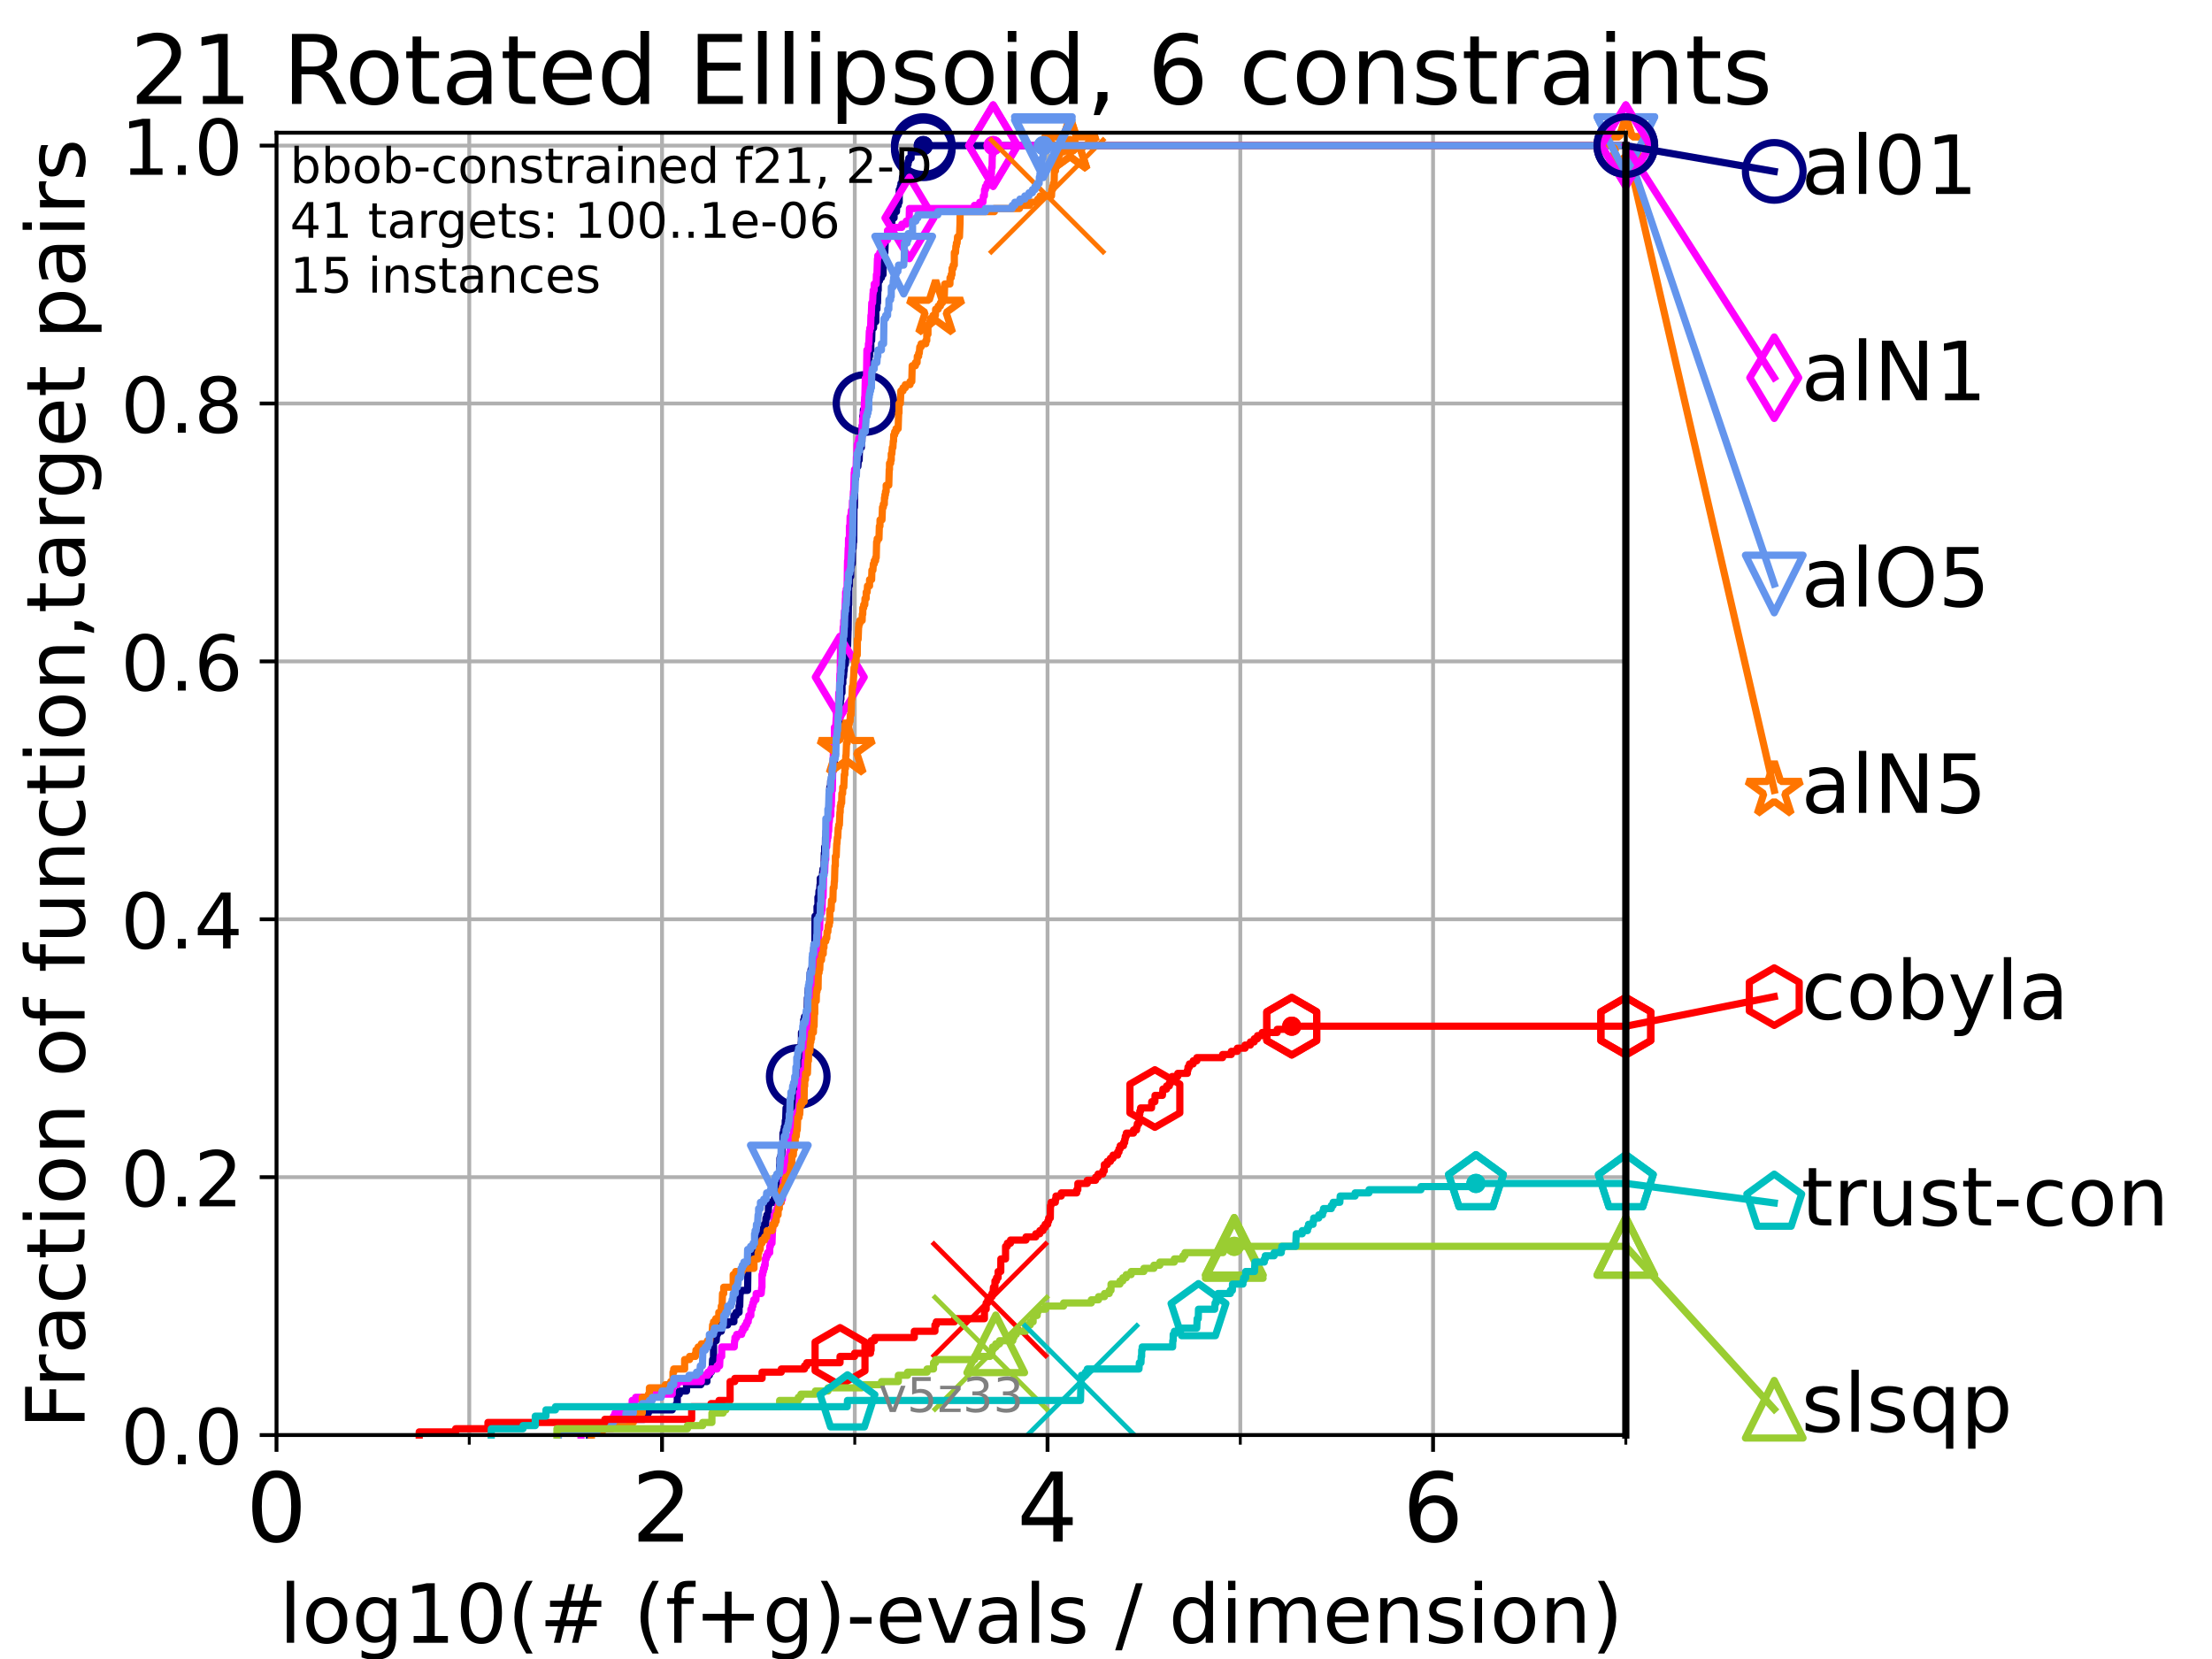 <?xml version="1.0" encoding="utf-8" standalone="no"?>
<!DOCTYPE svg PUBLIC "-//W3C//DTD SVG 1.1//EN"
  "http://www.w3.org/Graphics/SVG/1.1/DTD/svg11.dtd">
<!-- Created with matplotlib (https://matplotlib.org/) -->
<svg height="345.6pt" version="1.1" viewBox="0 0 460.8 345.6" width="460.8pt" xmlns="http://www.w3.org/2000/svg" xmlns:xlink="http://www.w3.org/1999/xlink">
 <defs>
  <style type="text/css">*{stroke-linecap:butt;stroke-linejoin:round;}</style>
 </defs>
 <g id="figure_1">
  <g id="patch_1">
   <path d="M 0 345.6 
L 460.8 345.6 
L 460.8 0 
L 0 0 
z
" style="fill:#ffffff;"/>
  </g>
  <g id="axes_1">
   <g id="patch_2">
    <path d="M 57.6 298.944 
L 338.688 298.944 
L 338.688 27.648 
L 57.6 27.648 
z
" style="fill:#ffffff;"/>
   </g>
   <g id="matplotlib.axis_1">
    <g id="xtick_1">
     <g id="line2d_1">
      <path clip-path="url(#pa735da22af)" d="M 57.6 298.944 
L 57.6 27.648 
" style="fill:none;stroke:#b0b0b0;stroke-linecap:square;stroke-width:0.8;"/>
     </g>
     <g id="line2d_2">
      <defs>
       <path d="M 0 0 
L 0 3.5 
" id="mf9a584793d" style="stroke:#000000;stroke-width:0.8;"/>
      </defs>
      <g>
       <use style="stroke:#000000;stroke-width:0.8;" x="57.6" xlink:href="#mf9a584793d" y="298.944"/>
      </g>
     </g>
     <g id="text_1">
      <!-- 0 -->
      <g transform="translate(51.237 321.141)scale(0.2 -0.2)">
       <defs>
        <path d="M 31.781 66.406 
Q 24.172 66.406 20.328 58.906 
Q 16.5 51.422 16.5 36.375 
Q 16.5 21.391 20.328 13.891 
Q 24.172 6.391 31.781 6.391 
Q 39.453 6.391 43.281 13.891 
Q 47.125 21.391 47.125 36.375 
Q 47.125 51.422 43.281 58.906 
Q 39.453 66.406 31.781 66.406 
z
M 31.781 74.219 
Q 44.047 74.219 50.516 64.516 
Q 56.984 54.828 56.984 36.375 
Q 56.984 17.969 50.516 8.266 
Q 44.047 -1.422 31.781 -1.422 
Q 19.531 -1.422 13.062 8.266 
Q 6.594 17.969 6.594 36.375 
Q 6.594 54.828 13.062 64.516 
Q 19.531 74.219 31.781 74.219 
z
" id="DejaVuSans-48"/>
       </defs>
       <use xlink:href="#DejaVuSans-48"/>
      </g>
     </g>
    </g>
    <g id="xtick_2">
     <g id="line2d_3">
      <path clip-path="url(#pa735da22af)" d="M 137.911 298.944 
L 137.911 27.648 
" style="fill:none;stroke:#b0b0b0;stroke-linecap:square;stroke-width:0.8;"/>
     </g>
     <g id="line2d_4">
      <g>
       <use style="stroke:#000000;stroke-width:0.8;" x="137.911" xlink:href="#mf9a584793d" y="298.944"/>
      </g>
     </g>
     <g id="text_2">
      <!-- 2 -->
      <g transform="translate(131.548 321.141)scale(0.2 -0.2)">
       <defs>
        <path d="M 19.188 8.297 
L 53.609 8.297 
L 53.609 0 
L 7.328 0 
L 7.328 8.297 
Q 12.938 14.109 22.625 23.891 
Q 32.328 33.688 34.812 36.531 
Q 39.547 41.844 41.422 45.531 
Q 43.312 49.219 43.312 52.781 
Q 43.312 58.594 39.234 62.25 
Q 35.156 65.922 28.609 65.922 
Q 23.969 65.922 18.812 64.312 
Q 13.672 62.703 7.812 59.422 
L 7.812 69.391 
Q 13.766 71.781 18.938 73 
Q 24.125 74.219 28.422 74.219 
Q 39.75 74.219 46.484 68.547 
Q 53.219 62.891 53.219 53.422 
Q 53.219 48.922 51.531 44.891 
Q 49.859 40.875 45.406 35.406 
Q 44.188 33.984 37.641 27.219 
Q 31.109 20.453 19.188 8.297 
z
" id="DejaVuSans-50"/>
       </defs>
       <use xlink:href="#DejaVuSans-50"/>
      </g>
     </g>
    </g>
    <g id="xtick_3">
     <g id="line2d_5">
      <path clip-path="url(#pa735da22af)" d="M 218.222 298.944 
L 218.222 27.648 
" style="fill:none;stroke:#b0b0b0;stroke-linecap:square;stroke-width:0.8;"/>
     </g>
     <g id="line2d_6">
      <g>
       <use style="stroke:#000000;stroke-width:0.8;" x="218.222" xlink:href="#mf9a584793d" y="298.944"/>
      </g>
     </g>
     <g id="text_3">
      <!-- 4 -->
      <g transform="translate(211.859 321.141)scale(0.2 -0.2)">
       <defs>
        <path d="M 37.797 64.312 
L 12.891 25.391 
L 37.797 25.391 
z
M 35.203 72.906 
L 47.609 72.906 
L 47.609 25.391 
L 58.016 25.391 
L 58.016 17.188 
L 47.609 17.188 
L 47.609 0 
L 37.797 0 
L 37.797 17.188 
L 4.891 17.188 
L 4.891 26.703 
z
" id="DejaVuSans-52"/>
       </defs>
       <use xlink:href="#DejaVuSans-52"/>
      </g>
     </g>
    </g>
    <g id="xtick_4">
     <g id="line2d_7">
      <path clip-path="url(#pa735da22af)" d="M 298.533 298.944 
L 298.533 27.648 
" style="fill:none;stroke:#b0b0b0;stroke-linecap:square;stroke-width:0.8;"/>
     </g>
     <g id="line2d_8">
      <g>
       <use style="stroke:#000000;stroke-width:0.8;" x="298.533" xlink:href="#mf9a584793d" y="298.944"/>
      </g>
     </g>
     <g id="text_4">
      <!-- 6 -->
      <g transform="translate(292.17 321.141)scale(0.2 -0.2)">
       <defs>
        <path d="M 33.016 40.375 
Q 26.375 40.375 22.484 35.828 
Q 18.609 31.297 18.609 23.391 
Q 18.609 15.531 22.484 10.953 
Q 26.375 6.391 33.016 6.391 
Q 39.656 6.391 43.531 10.953 
Q 47.406 15.531 47.406 23.391 
Q 47.406 31.297 43.531 35.828 
Q 39.656 40.375 33.016 40.375 
z
M 52.594 71.297 
L 52.594 62.312 
Q 48.875 64.062 45.094 64.984 
Q 41.312 65.922 37.594 65.922 
Q 27.828 65.922 22.672 59.328 
Q 17.531 52.734 16.797 39.406 
Q 19.672 43.656 24.016 45.922 
Q 28.375 48.188 33.594 48.188 
Q 44.578 48.188 50.953 41.516 
Q 57.328 34.859 57.328 23.391 
Q 57.328 12.156 50.688 5.359 
Q 44.047 -1.422 33.016 -1.422 
Q 20.359 -1.422 13.672 8.266 
Q 6.984 17.969 6.984 36.375 
Q 6.984 53.656 15.188 63.938 
Q 23.391 74.219 37.203 74.219 
Q 40.922 74.219 44.703 73.484 
Q 48.484 72.75 52.594 71.297 
z
" id="DejaVuSans-54"/>
       </defs>
       <use xlink:href="#DejaVuSans-54"/>
      </g>
     </g>
    </g>
    <g id="xtick_5">
     <g id="line2d_9">
      <path clip-path="url(#pa735da22af)" d="M 97.755 298.944 
L 97.755 27.648 
" style="fill:none;stroke:#b0b0b0;stroke-linecap:square;stroke-width:0.8;"/>
     </g>
     <g id="line2d_10">
      <defs>
       <path d="M 0 0 
L 0 2 
" id="ma94496d6aa" style="stroke:#000000;stroke-width:0.6;"/>
      </defs>
      <g>
       <use style="stroke:#000000;stroke-width:0.6;" x="97.755" xlink:href="#ma94496d6aa" y="298.944"/>
      </g>
     </g>
    </g>
    <g id="xtick_6">
     <g id="line2d_11">
      <path clip-path="url(#pa735da22af)" d="M 178.066 298.944 
L 178.066 27.648 
" style="fill:none;stroke:#b0b0b0;stroke-linecap:square;stroke-width:0.8;"/>
     </g>
     <g id="line2d_12">
      <g>
       <use style="stroke:#000000;stroke-width:0.6;" x="178.066" xlink:href="#ma94496d6aa" y="298.944"/>
      </g>
     </g>
    </g>
    <g id="xtick_7">
     <g id="line2d_13">
      <path clip-path="url(#pa735da22af)" d="M 258.377 298.944 
L 258.377 27.648 
" style="fill:none;stroke:#b0b0b0;stroke-linecap:square;stroke-width:0.8;"/>
     </g>
     <g id="line2d_14">
      <g>
       <use style="stroke:#000000;stroke-width:0.6;" x="258.377" xlink:href="#ma94496d6aa" y="298.944"/>
      </g>
     </g>
    </g>
    <g id="xtick_8">
     <g id="line2d_15">
      <path clip-path="url(#pa735da22af)" d="M 338.688 298.944 
L 338.688 27.648 
" style="fill:none;stroke:#b0b0b0;stroke-linecap:square;stroke-width:0.8;"/>
     </g>
     <g id="line2d_16">
      <g>
       <use style="stroke:#000000;stroke-width:0.6;" x="338.688" xlink:href="#ma94496d6aa" y="298.944"/>
      </g>
     </g>
    </g>
    <g id="text_5">
     <!-- log10(# (f+g)-evals / dimension) -->
     <g transform="translate(58.145 342.218)scale(0.17 -0.17)">
      <defs>
       <path d="M 9.422 75.984 
L 18.406 75.984 
L 18.406 0 
L 9.422 0 
z
" id="DejaVuSans-108"/>
       <path d="M 30.609 48.391 
Q 23.391 48.391 19.188 42.75 
Q 14.984 37.109 14.984 27.297 
Q 14.984 17.484 19.156 11.844 
Q 23.344 6.203 30.609 6.203 
Q 37.797 6.203 41.984 11.859 
Q 46.188 17.531 46.188 27.297 
Q 46.188 37.016 41.984 42.703 
Q 37.797 48.391 30.609 48.391 
z
M 30.609 56 
Q 42.328 56 49.016 48.375 
Q 55.719 40.766 55.719 27.297 
Q 55.719 13.875 49.016 6.219 
Q 42.328 -1.422 30.609 -1.422 
Q 18.844 -1.422 12.172 6.219 
Q 5.516 13.875 5.516 27.297 
Q 5.516 40.766 12.172 48.375 
Q 18.844 56 30.609 56 
z
" id="DejaVuSans-111"/>
       <path d="M 45.406 27.984 
Q 45.406 37.75 41.375 43.109 
Q 37.359 48.484 30.078 48.484 
Q 22.859 48.484 18.828 43.109 
Q 14.797 37.75 14.797 27.984 
Q 14.797 18.266 18.828 12.891 
Q 22.859 7.516 30.078 7.516 
Q 37.359 7.516 41.375 12.891 
Q 45.406 18.266 45.406 27.984 
z
M 54.391 6.781 
Q 54.391 -7.172 48.188 -13.984 
Q 42 -20.797 29.203 -20.797 
Q 24.469 -20.797 20.266 -20.094 
Q 16.062 -19.391 12.109 -17.922 
L 12.109 -9.188 
Q 16.062 -11.328 19.922 -12.344 
Q 23.781 -13.375 27.781 -13.375 
Q 36.625 -13.375 41.016 -8.766 
Q 45.406 -4.156 45.406 5.172 
L 45.406 9.625 
Q 42.625 4.781 38.281 2.391 
Q 33.938 0 27.875 0 
Q 17.828 0 11.672 7.656 
Q 5.516 15.328 5.516 27.984 
Q 5.516 40.672 11.672 48.328 
Q 17.828 56 27.875 56 
Q 33.938 56 38.281 53.609 
Q 42.625 51.219 45.406 46.391 
L 45.406 54.688 
L 54.391 54.688 
z
" id="DejaVuSans-103"/>
       <path d="M 12.406 8.297 
L 28.516 8.297 
L 28.516 63.922 
L 10.984 60.406 
L 10.984 69.391 
L 28.422 72.906 
L 38.281 72.906 
L 38.281 8.297 
L 54.391 8.297 
L 54.391 0 
L 12.406 0 
z
" id="DejaVuSans-49"/>
       <path d="M 31 75.875 
Q 24.469 64.656 21.281 53.656 
Q 18.109 42.672 18.109 31.391 
Q 18.109 20.125 21.312 9.062 
Q 24.516 -2 31 -13.188 
L 23.188 -13.188 
Q 15.875 -1.703 12.234 9.375 
Q 8.594 20.453 8.594 31.391 
Q 8.594 42.281 12.203 53.312 
Q 15.828 64.359 23.188 75.875 
z
" id="DejaVuSans-40"/>
       <path d="M 51.125 44 
L 36.922 44 
L 32.812 27.688 
L 47.125 27.688 
z
M 43.797 71.781 
L 38.719 51.516 
L 52.984 51.516 
L 58.109 71.781 
L 65.922 71.781 
L 60.891 51.516 
L 76.125 51.516 
L 76.125 44 
L 58.984 44 
L 54.984 27.688 
L 70.516 27.688 
L 70.516 20.219 
L 53.078 20.219 
L 48 0 
L 40.188 0 
L 45.219 20.219 
L 30.906 20.219 
L 25.875 0 
L 18.016 0 
L 23.094 20.219 
L 7.719 20.219 
L 7.719 27.688 
L 24.906 27.688 
L 29 44 
L 13.281 44 
L 13.281 51.516 
L 30.906 51.516 
L 35.891 71.781 
z
" id="DejaVuSans-35"/>
       <path id="DejaVuSans-32"/>
       <path d="M 37.109 75.984 
L 37.109 68.5 
L 28.516 68.5 
Q 23.688 68.5 21.797 66.547 
Q 19.922 64.594 19.922 59.516 
L 19.922 54.688 
L 34.719 54.688 
L 34.719 47.703 
L 19.922 47.703 
L 19.922 0 
L 10.891 0 
L 10.891 47.703 
L 2.297 47.703 
L 2.297 54.688 
L 10.891 54.688 
L 10.891 58.5 
Q 10.891 67.625 15.141 71.797 
Q 19.391 75.984 28.609 75.984 
z
" id="DejaVuSans-102"/>
       <path d="M 46 62.703 
L 46 35.5 
L 73.188 35.5 
L 73.188 27.203 
L 46 27.203 
L 46 0 
L 37.797 0 
L 37.797 27.203 
L 10.594 27.203 
L 10.594 35.5 
L 37.797 35.5 
L 37.797 62.703 
z
" id="DejaVuSans-43"/>
       <path d="M 8.016 75.875 
L 15.828 75.875 
Q 23.141 64.359 26.781 53.312 
Q 30.422 42.281 30.422 31.391 
Q 30.422 20.453 26.781 9.375 
Q 23.141 -1.703 15.828 -13.188 
L 8.016 -13.188 
Q 14.5 -2 17.703 9.062 
Q 20.906 20.125 20.906 31.391 
Q 20.906 42.672 17.703 53.656 
Q 14.5 64.656 8.016 75.875 
z
" id="DejaVuSans-41"/>
       <path d="M 4.891 31.391 
L 31.203 31.391 
L 31.203 23.391 
L 4.891 23.391 
z
" id="DejaVuSans-45"/>
       <path d="M 56.203 29.594 
L 56.203 25.203 
L 14.891 25.203 
Q 15.484 15.922 20.484 11.062 
Q 25.484 6.203 34.422 6.203 
Q 39.594 6.203 44.453 7.469 
Q 49.312 8.734 54.109 11.281 
L 54.109 2.781 
Q 49.266 0.734 44.188 -0.344 
Q 39.109 -1.422 33.891 -1.422 
Q 20.797 -1.422 13.156 6.188 
Q 5.516 13.812 5.516 26.812 
Q 5.516 40.234 12.766 48.109 
Q 20.016 56 32.328 56 
Q 43.359 56 49.781 48.891 
Q 56.203 41.797 56.203 29.594 
z
M 47.219 32.234 
Q 47.125 39.594 43.094 43.984 
Q 39.062 48.391 32.422 48.391 
Q 24.906 48.391 20.391 44.141 
Q 15.875 39.891 15.188 32.172 
z
" id="DejaVuSans-101"/>
       <path d="M 2.984 54.688 
L 12.5 54.688 
L 29.594 8.797 
L 46.688 54.688 
L 56.203 54.688 
L 35.688 0 
L 23.484 0 
z
" id="DejaVuSans-118"/>
       <path d="M 34.281 27.484 
Q 23.391 27.484 19.188 25 
Q 14.984 22.516 14.984 16.5 
Q 14.984 11.719 18.141 8.906 
Q 21.297 6.109 26.703 6.109 
Q 34.188 6.109 38.703 11.406 
Q 43.219 16.703 43.219 25.484 
L 43.219 27.484 
z
M 52.203 31.203 
L 52.203 0 
L 43.219 0 
L 43.219 8.297 
Q 40.141 3.328 35.547 0.953 
Q 30.953 -1.422 24.312 -1.422 
Q 15.922 -1.422 10.953 3.297 
Q 6 8.016 6 15.922 
Q 6 25.141 12.172 29.828 
Q 18.359 34.516 30.609 34.516 
L 43.219 34.516 
L 43.219 35.406 
Q 43.219 41.609 39.141 45 
Q 35.062 48.391 27.688 48.391 
Q 23 48.391 18.547 47.266 
Q 14.109 46.141 10.016 43.891 
L 10.016 52.203 
Q 14.938 54.109 19.578 55.047 
Q 24.219 56 28.609 56 
Q 40.484 56 46.344 49.844 
Q 52.203 43.703 52.203 31.203 
z
" id="DejaVuSans-97"/>
       <path d="M 44.281 53.078 
L 44.281 44.578 
Q 40.484 46.531 36.375 47.5 
Q 32.281 48.484 27.875 48.484 
Q 21.188 48.484 17.844 46.438 
Q 14.5 44.391 14.5 40.281 
Q 14.5 37.156 16.891 35.375 
Q 19.281 33.594 26.516 31.984 
L 29.594 31.297 
Q 39.156 29.25 43.188 25.516 
Q 47.219 21.781 47.219 15.094 
Q 47.219 7.469 41.188 3.016 
Q 35.156 -1.422 24.609 -1.422 
Q 20.219 -1.422 15.453 -0.562 
Q 10.688 0.297 5.422 2 
L 5.422 11.281 
Q 10.406 8.688 15.234 7.391 
Q 20.062 6.109 24.812 6.109 
Q 31.156 6.109 34.562 8.281 
Q 37.984 10.453 37.984 14.406 
Q 37.984 18.062 35.516 20.016 
Q 33.062 21.969 24.703 23.781 
L 21.578 24.516 
Q 13.234 26.266 9.516 29.906 
Q 5.812 33.547 5.812 39.891 
Q 5.812 47.609 11.281 51.797 
Q 16.75 56 26.812 56 
Q 31.781 56 36.172 55.266 
Q 40.578 54.547 44.281 53.078 
z
" id="DejaVuSans-115"/>
       <path d="M 25.391 72.906 
L 33.688 72.906 
L 8.297 -9.281 
L 0 -9.281 
z
" id="DejaVuSans-47"/>
       <path d="M 45.406 46.391 
L 45.406 75.984 
L 54.391 75.984 
L 54.391 0 
L 45.406 0 
L 45.406 8.203 
Q 42.578 3.328 38.25 0.953 
Q 33.938 -1.422 27.875 -1.422 
Q 17.969 -1.422 11.734 6.484 
Q 5.516 14.406 5.516 27.297 
Q 5.516 40.188 11.734 48.094 
Q 17.969 56 27.875 56 
Q 33.938 56 38.25 53.625 
Q 42.578 51.266 45.406 46.391 
z
M 14.797 27.297 
Q 14.797 17.391 18.875 11.75 
Q 22.953 6.109 30.078 6.109 
Q 37.203 6.109 41.297 11.75 
Q 45.406 17.391 45.406 27.297 
Q 45.406 37.203 41.297 42.844 
Q 37.203 48.484 30.078 48.484 
Q 22.953 48.484 18.875 42.844 
Q 14.797 37.203 14.797 27.297 
z
" id="DejaVuSans-100"/>
       <path d="M 9.422 54.688 
L 18.406 54.688 
L 18.406 0 
L 9.422 0 
z
M 9.422 75.984 
L 18.406 75.984 
L 18.406 64.594 
L 9.422 64.594 
z
" id="DejaVuSans-105"/>
       <path d="M 52 44.188 
Q 55.375 50.25 60.062 53.125 
Q 64.75 56 71.094 56 
Q 79.641 56 84.281 50.016 
Q 88.922 44.047 88.922 33.016 
L 88.922 0 
L 79.891 0 
L 79.891 32.719 
Q 79.891 40.578 77.094 44.375 
Q 74.312 48.188 68.609 48.188 
Q 61.625 48.188 57.562 43.547 
Q 53.516 38.922 53.516 30.906 
L 53.516 0 
L 44.484 0 
L 44.484 32.719 
Q 44.484 40.625 41.703 44.406 
Q 38.922 48.188 33.109 48.188 
Q 26.219 48.188 22.156 43.531 
Q 18.109 38.875 18.109 30.906 
L 18.109 0 
L 9.078 0 
L 9.078 54.688 
L 18.109 54.688 
L 18.109 46.188 
Q 21.188 51.219 25.484 53.609 
Q 29.781 56 35.688 56 
Q 41.656 56 45.828 52.969 
Q 50 49.953 52 44.188 
z
" id="DejaVuSans-109"/>
       <path d="M 54.891 33.016 
L 54.891 0 
L 45.906 0 
L 45.906 32.719 
Q 45.906 40.484 42.875 44.328 
Q 39.844 48.188 33.797 48.188 
Q 26.516 48.188 22.312 43.547 
Q 18.109 38.922 18.109 30.906 
L 18.109 0 
L 9.078 0 
L 9.078 54.688 
L 18.109 54.688 
L 18.109 46.188 
Q 21.344 51.125 25.703 53.562 
Q 30.078 56 35.797 56 
Q 45.219 56 50.047 50.172 
Q 54.891 44.344 54.891 33.016 
z
" id="DejaVuSans-110"/>
      </defs>
      <use xlink:href="#DejaVuSans-108"/>
      <use x="27.783" xlink:href="#DejaVuSans-111"/>
      <use x="88.965" xlink:href="#DejaVuSans-103"/>
      <use x="152.441" xlink:href="#DejaVuSans-49"/>
      <use x="216.064" xlink:href="#DejaVuSans-48"/>
      <use x="279.688" xlink:href="#DejaVuSans-40"/>
      <use x="318.701" xlink:href="#DejaVuSans-35"/>
      <use x="402.49" xlink:href="#DejaVuSans-32"/>
      <use x="434.277" xlink:href="#DejaVuSans-40"/>
      <use x="473.291" xlink:href="#DejaVuSans-102"/>
      <use x="508.496" xlink:href="#DejaVuSans-43"/>
      <use x="592.285" xlink:href="#DejaVuSans-103"/>
      <use x="655.762" xlink:href="#DejaVuSans-41"/>
      <use x="694.775" xlink:href="#DejaVuSans-45"/>
      <use x="730.859" xlink:href="#DejaVuSans-101"/>
      <use x="792.383" xlink:href="#DejaVuSans-118"/>
      <use x="851.562" xlink:href="#DejaVuSans-97"/>
      <use x="912.842" xlink:href="#DejaVuSans-108"/>
      <use x="940.625" xlink:href="#DejaVuSans-115"/>
      <use x="992.725" xlink:href="#DejaVuSans-32"/>
      <use x="1024.512" xlink:href="#DejaVuSans-47"/>
      <use x="1058.203" xlink:href="#DejaVuSans-32"/>
      <use x="1089.99" xlink:href="#DejaVuSans-100"/>
      <use x="1153.467" xlink:href="#DejaVuSans-105"/>
      <use x="1181.25" xlink:href="#DejaVuSans-109"/>
      <use x="1278.662" xlink:href="#DejaVuSans-101"/>
      <use x="1340.186" xlink:href="#DejaVuSans-110"/>
      <use x="1403.564" xlink:href="#DejaVuSans-115"/>
      <use x="1455.664" xlink:href="#DejaVuSans-105"/>
      <use x="1483.447" xlink:href="#DejaVuSans-111"/>
      <use x="1544.629" xlink:href="#DejaVuSans-110"/>
      <use x="1608.008" xlink:href="#DejaVuSans-41"/>
     </g>
    </g>
   </g>
   <g id="matplotlib.axis_2">
    <g id="ytick_1">
     <g id="line2d_17">
      <path clip-path="url(#pa735da22af)" d="M 57.6 298.944 
L 338.688 298.944 
" style="fill:none;stroke:#b0b0b0;stroke-linecap:square;stroke-width:0.8;"/>
     </g>
     <g id="line2d_18">
      <defs>
       <path d="M 0 0 
L -3.5 0 
" id="m76df6b7a55" style="stroke:#000000;stroke-width:0.8;"/>
      </defs>
      <g>
       <use style="stroke:#000000;stroke-width:0.8;" x="57.6" xlink:href="#m76df6b7a55" y="298.944"/>
      </g>
     </g>
     <g id="text_6">
      <!-- 0.0 -->
      <g transform="translate(25.155 305.023)scale(0.16 -0.16)">
       <defs>
        <path d="M 10.688 12.406 
L 21 12.406 
L 21 0 
L 10.688 0 
z
" id="DejaVuSans-46"/>
       </defs>
       <use xlink:href="#DejaVuSans-48"/>
       <use x="63.623" xlink:href="#DejaVuSans-46"/>
       <use x="95.41" xlink:href="#DejaVuSans-48"/>
      </g>
     </g>
    </g>
    <g id="ytick_2">
     <g id="line2d_19">
      <path clip-path="url(#pa735da22af)" d="M 57.6 245.222 
L 338.688 245.222 
" style="fill:none;stroke:#b0b0b0;stroke-linecap:square;stroke-width:0.8;"/>
     </g>
     <g id="line2d_20">
      <g>
       <use style="stroke:#000000;stroke-width:0.8;" x="57.6" xlink:href="#m76df6b7a55" y="245.222"/>
      </g>
     </g>
     <g id="text_7">
      <!-- 0.2 -->
      <g transform="translate(25.155 251.301)scale(0.16 -0.16)">
       <use xlink:href="#DejaVuSans-48"/>
       <use x="63.623" xlink:href="#DejaVuSans-46"/>
       <use x="95.41" xlink:href="#DejaVuSans-50"/>
      </g>
     </g>
    </g>
    <g id="ytick_3">
     <g id="line2d_21">
      <path clip-path="url(#pa735da22af)" d="M 57.6 191.5 
L 338.688 191.5 
" style="fill:none;stroke:#b0b0b0;stroke-linecap:square;stroke-width:0.8;"/>
     </g>
     <g id="line2d_22">
      <g>
       <use style="stroke:#000000;stroke-width:0.8;" x="57.6" xlink:href="#m76df6b7a55" y="191.5"/>
      </g>
     </g>
     <g id="text_8">
      <!-- 0.4 -->
      <g transform="translate(25.155 197.579)scale(0.16 -0.16)">
       <use xlink:href="#DejaVuSans-48"/>
       <use x="63.623" xlink:href="#DejaVuSans-46"/>
       <use x="95.41" xlink:href="#DejaVuSans-52"/>
      </g>
     </g>
    </g>
    <g id="ytick_4">
     <g id="line2d_23">
      <path clip-path="url(#pa735da22af)" d="M 57.6 137.778 
L 338.688 137.778 
" style="fill:none;stroke:#b0b0b0;stroke-linecap:square;stroke-width:0.8;"/>
     </g>
     <g id="line2d_24">
      <g>
       <use style="stroke:#000000;stroke-width:0.8;" x="57.6" xlink:href="#m76df6b7a55" y="137.778"/>
      </g>
     </g>
     <g id="text_9">
      <!-- 0.6 -->
      <g transform="translate(25.155 143.857)scale(0.16 -0.16)">
       <use xlink:href="#DejaVuSans-48"/>
       <use x="63.623" xlink:href="#DejaVuSans-46"/>
       <use x="95.41" xlink:href="#DejaVuSans-54"/>
      </g>
     </g>
    </g>
    <g id="ytick_5">
     <g id="line2d_25">
      <path clip-path="url(#pa735da22af)" d="M 57.6 84.056 
L 338.688 84.056 
" style="fill:none;stroke:#b0b0b0;stroke-linecap:square;stroke-width:0.8;"/>
     </g>
     <g id="line2d_26">
      <g>
       <use style="stroke:#000000;stroke-width:0.8;" x="57.6" xlink:href="#m76df6b7a55" y="84.056"/>
      </g>
     </g>
     <g id="text_10">
      <!-- 0.8 -->
      <g transform="translate(25.155 90.135)scale(0.16 -0.16)">
       <defs>
        <path d="M 31.781 34.625 
Q 24.75 34.625 20.719 30.859 
Q 16.703 27.094 16.703 20.516 
Q 16.703 13.922 20.719 10.156 
Q 24.75 6.391 31.781 6.391 
Q 38.812 6.391 42.859 10.172 
Q 46.922 13.969 46.922 20.516 
Q 46.922 27.094 42.891 30.859 
Q 38.875 34.625 31.781 34.625 
z
M 21.922 38.812 
Q 15.578 40.375 12.031 44.719 
Q 8.5 49.078 8.5 55.328 
Q 8.5 64.062 14.719 69.141 
Q 20.953 74.219 31.781 74.219 
Q 42.672 74.219 48.875 69.141 
Q 55.078 64.062 55.078 55.328 
Q 55.078 49.078 51.531 44.719 
Q 48 40.375 41.703 38.812 
Q 48.828 37.156 52.797 32.312 
Q 56.781 27.484 56.781 20.516 
Q 56.781 9.906 50.312 4.234 
Q 43.844 -1.422 31.781 -1.422 
Q 19.734 -1.422 13.25 4.234 
Q 6.781 9.906 6.781 20.516 
Q 6.781 27.484 10.781 32.312 
Q 14.797 37.156 21.922 38.812 
z
M 18.312 54.391 
Q 18.312 48.734 21.844 45.562 
Q 25.391 42.391 31.781 42.391 
Q 38.141 42.391 41.719 45.562 
Q 45.312 48.734 45.312 54.391 
Q 45.312 60.062 41.719 63.234 
Q 38.141 66.406 31.781 66.406 
Q 25.391 66.406 21.844 63.234 
Q 18.312 60.062 18.312 54.391 
z
" id="DejaVuSans-56"/>
       </defs>
       <use xlink:href="#DejaVuSans-48"/>
       <use x="63.623" xlink:href="#DejaVuSans-46"/>
       <use x="95.41" xlink:href="#DejaVuSans-56"/>
      </g>
     </g>
    </g>
    <g id="ytick_6">
     <g id="line2d_27">
      <path clip-path="url(#pa735da22af)" d="M 57.6 30.334 
L 338.688 30.334 
" style="fill:none;stroke:#b0b0b0;stroke-linecap:square;stroke-width:0.8;"/>
     </g>
     <g id="line2d_28">
      <g>
       <use style="stroke:#000000;stroke-width:0.8;" x="57.6" xlink:href="#m76df6b7a55" y="30.334"/>
      </g>
     </g>
     <g id="text_11">
      <!-- 1.0 -->
      <g transform="translate(25.155 36.413)scale(0.16 -0.16)">
       <use xlink:href="#DejaVuSans-49"/>
       <use x="63.623" xlink:href="#DejaVuSans-46"/>
       <use x="95.41" xlink:href="#DejaVuSans-48"/>
      </g>
     </g>
    </g>
    <g id="text_12">
     <!-- Fraction of function,target pairs -->
     <g transform="translate(17.62 297.681)rotate(-90)scale(0.17 -0.17)">
      <defs>
       <path d="M 9.812 72.906 
L 51.703 72.906 
L 51.703 64.594 
L 19.672 64.594 
L 19.672 43.109 
L 48.578 43.109 
L 48.578 34.812 
L 19.672 34.812 
L 19.672 0 
L 9.812 0 
z
" id="DejaVuSans-70"/>
       <path d="M 41.109 46.297 
Q 39.594 47.172 37.812 47.578 
Q 36.031 48 33.891 48 
Q 26.266 48 22.188 43.047 
Q 18.109 38.094 18.109 28.812 
L 18.109 0 
L 9.078 0 
L 9.078 54.688 
L 18.109 54.688 
L 18.109 46.188 
Q 20.953 51.172 25.484 53.578 
Q 30.031 56 36.531 56 
Q 37.453 56 38.578 55.875 
Q 39.703 55.766 41.062 55.516 
z
" id="DejaVuSans-114"/>
       <path d="M 48.781 52.594 
L 48.781 44.188 
Q 44.969 46.297 41.141 47.344 
Q 37.312 48.391 33.406 48.391 
Q 24.656 48.391 19.812 42.844 
Q 14.984 37.312 14.984 27.297 
Q 14.984 17.281 19.812 11.734 
Q 24.656 6.203 33.406 6.203 
Q 37.312 6.203 41.141 7.25 
Q 44.969 8.297 48.781 10.406 
L 48.781 2.094 
Q 45.016 0.344 40.984 -0.531 
Q 36.969 -1.422 32.422 -1.422 
Q 20.062 -1.422 12.781 6.344 
Q 5.516 14.109 5.516 27.297 
Q 5.516 40.672 12.859 48.328 
Q 20.219 56 33.016 56 
Q 37.156 56 41.109 55.141 
Q 45.062 54.297 48.781 52.594 
z
" id="DejaVuSans-99"/>
       <path d="M 18.312 70.219 
L 18.312 54.688 
L 36.812 54.688 
L 36.812 47.703 
L 18.312 47.703 
L 18.312 18.016 
Q 18.312 11.328 20.141 9.422 
Q 21.969 7.516 27.594 7.516 
L 36.812 7.516 
L 36.812 0 
L 27.594 0 
Q 17.188 0 13.234 3.875 
Q 9.281 7.766 9.281 18.016 
L 9.281 47.703 
L 2.688 47.703 
L 2.688 54.688 
L 9.281 54.688 
L 9.281 70.219 
z
" id="DejaVuSans-116"/>
       <path d="M 8.5 21.578 
L 8.5 54.688 
L 17.484 54.688 
L 17.484 21.922 
Q 17.484 14.156 20.5 10.266 
Q 23.531 6.391 29.594 6.391 
Q 36.859 6.391 41.078 11.031 
Q 45.312 15.672 45.312 23.688 
L 45.312 54.688 
L 54.297 54.688 
L 54.297 0 
L 45.312 0 
L 45.312 8.406 
Q 42.047 3.422 37.719 1 
Q 33.406 -1.422 27.688 -1.422 
Q 18.266 -1.422 13.375 4.438 
Q 8.5 10.297 8.5 21.578 
z
M 31.109 56 
z
" id="DejaVuSans-117"/>
       <path d="M 11.719 12.406 
L 22.016 12.406 
L 22.016 4 
L 14.016 -11.625 
L 7.719 -11.625 
L 11.719 4 
z
" id="DejaVuSans-44"/>
       <path d="M 18.109 8.203 
L 18.109 -20.797 
L 9.078 -20.797 
L 9.078 54.688 
L 18.109 54.688 
L 18.109 46.391 
Q 20.953 51.266 25.266 53.625 
Q 29.594 56 35.594 56 
Q 45.562 56 51.781 48.094 
Q 58.016 40.188 58.016 27.297 
Q 58.016 14.406 51.781 6.484 
Q 45.562 -1.422 35.594 -1.422 
Q 29.594 -1.422 25.266 0.953 
Q 20.953 3.328 18.109 8.203 
z
M 48.688 27.297 
Q 48.688 37.203 44.609 42.844 
Q 40.531 48.484 33.406 48.484 
Q 26.266 48.484 22.188 42.844 
Q 18.109 37.203 18.109 27.297 
Q 18.109 17.391 22.188 11.75 
Q 26.266 6.109 33.406 6.109 
Q 40.531 6.109 44.609 11.75 
Q 48.688 17.391 48.688 27.297 
z
" id="DejaVuSans-112"/>
      </defs>
      <use xlink:href="#DejaVuSans-70"/>
      <use x="50.27" xlink:href="#DejaVuSans-114"/>
      <use x="91.383" xlink:href="#DejaVuSans-97"/>
      <use x="152.662" xlink:href="#DejaVuSans-99"/>
      <use x="207.643" xlink:href="#DejaVuSans-116"/>
      <use x="246.852" xlink:href="#DejaVuSans-105"/>
      <use x="274.635" xlink:href="#DejaVuSans-111"/>
      <use x="335.816" xlink:href="#DejaVuSans-110"/>
      <use x="399.195" xlink:href="#DejaVuSans-32"/>
      <use x="430.982" xlink:href="#DejaVuSans-111"/>
      <use x="492.164" xlink:href="#DejaVuSans-102"/>
      <use x="527.369" xlink:href="#DejaVuSans-32"/>
      <use x="559.156" xlink:href="#DejaVuSans-102"/>
      <use x="594.361" xlink:href="#DejaVuSans-117"/>
      <use x="657.74" xlink:href="#DejaVuSans-110"/>
      <use x="721.119" xlink:href="#DejaVuSans-99"/>
      <use x="776.1" xlink:href="#DejaVuSans-116"/>
      <use x="815.309" xlink:href="#DejaVuSans-105"/>
      <use x="843.092" xlink:href="#DejaVuSans-111"/>
      <use x="904.273" xlink:href="#DejaVuSans-110"/>
      <use x="967.652" xlink:href="#DejaVuSans-44"/>
      <use x="999.439" xlink:href="#DejaVuSans-116"/>
      <use x="1038.648" xlink:href="#DejaVuSans-97"/>
      <use x="1099.928" xlink:href="#DejaVuSans-114"/>
      <use x="1139.291" xlink:href="#DejaVuSans-103"/>
      <use x="1202.768" xlink:href="#DejaVuSans-101"/>
      <use x="1264.291" xlink:href="#DejaVuSans-116"/>
      <use x="1303.5" xlink:href="#DejaVuSans-32"/>
      <use x="1335.287" xlink:href="#DejaVuSans-112"/>
      <use x="1398.764" xlink:href="#DejaVuSans-97"/>
      <use x="1460.043" xlink:href="#DejaVuSans-105"/>
      <use x="1487.826" xlink:href="#DejaVuSans-114"/>
      <use x="1528.939" xlink:href="#DejaVuSans-115"/>
     </g>
    </g>
   </g>
   <g id="line2d_29">
    <defs>
     <path d="M 0 1.5 
C 0.398 1.5 0.779 1.342 1.061 1.061 
C 1.342 0.779 1.5 0.398 1.5 0 
C 1.5 -0.398 1.342 -0.779 1.061 -1.061 
C 0.779 -1.342 0.398 -1.5 0 -1.5 
C -0.398 -1.5 -0.779 -1.342 -1.061 -1.061 
C -1.342 -0.779 -1.5 -0.398 -1.5 0 
C -1.5 0.398 -1.342 0.779 -1.061 1.061 
C -0.779 1.342 -0.398 1.5 0 1.5 
z
" id="ma45d68786f" style="stroke:#000080;"/>
    </defs>
    <g>
     <use style="fill:#000080;stroke:#000080;" x="192.34" xlink:href="#ma45d68786f" y="30.334"/>
     <use style="fill:#000080;stroke:#000080;" x="192.34" xlink:href="#ma45d68786f" y="30.334"/>
    </g>
   </g>
   <g id="line2d_30">
    <path d="M 122.782 298.944 
L 122.782 298.289 
L 123.193 298.289 
L 123.193 297.634 
L 126.168 297.634 
L 126.168 296.323 
L 126.507 296.323 
L 126.507 295.668 
L 134.236 295.668 
L 134.236 294.358 
L 135.077 294.358 
L 135.077 293.703 
L 140.042 293.703 
L 140.042 293.048 
L 140.944 293.048 
L 140.944 292.393 
L 141.09 292.393 
L 141.09 290.427 
L 141.521 290.427 
L 141.521 289.772 
L 143.015 289.772 
L 143.015 288.462 
L 145.998 288.462 
L 145.998 287.807 
L 147.267 287.807 
L 147.267 286.496 
L 147.77 286.496 
L 147.77 285.841 
L 148.161 285.841 
L 148.161 285.186 
L 148.354 285.186 
L 148.45 283.22 
L 148.639 283.22 
L 148.639 279.29 
L 149.196 279.29 
L 149.287 277.979 
L 149.468 277.979 
L 149.468 277.324 
L 150.258 277.324 
L 150.258 276.014 
L 151.582 276.014 
L 151.582 275.359 
L 152.885 275.359 
L 152.885 274.048 
L 153.323 274.048 
L 153.323 273.393 
L 153.96 273.393 
L 153.96 272.083 
L 154.098 272.083 
L 154.167 269.462 
L 154.236 269.462 
L 154.236 268.807 
L 155.742 268.807 
L 155.804 264.221 
L 156.114 264.221 
L 156.114 263.566 
L 156.358 263.566 
L 156.358 262.911 
L 156.599 262.911 
L 156.599 262.256 
L 157.07 262.256 
L 157.07 260.29 
L 157.186 260.29 
L 157.186 259.635 
L 157.698 259.635 
L 157.698 258.98 
L 158.086 258.98 
L 158.195 257.67 
L 158.732 257.67 
L 158.732 257.015 
L 158.89 257.015 
L 158.89 256.36 
L 159.046 256.36 
L 159.046 255.704 
L 159.201 255.704 
L 159.201 255.049 
L 159.507 255.049 
L 159.558 253.739 
L 159.758 253.739 
L 159.758 253.084 
L 160.055 253.084 
L 160.103 251.118 
L 160.201 251.118 
L 160.201 250.463 
L 161.238 250.463 
L 161.238 249.808 
L 161.42 249.808 
L 161.42 249.153 
L 161.69 249.153 
L 161.735 247.187 
L 161.867 247.187 
L 161.867 246.532 
L 162.043 246.532 
L 162.043 245.877 
L 162.174 245.877 
L 162.26 244.567 
L 162.346 244.567 
L 162.432 242.601 
L 162.475 242.601 
L 162.475 241.291 
L 162.687 241.291 
L 162.687 240.636 
L 162.854 240.636 
L 162.938 238.671 
L 163.103 238.671 
L 163.103 236.05 
L 163.267 236.05 
L 163.267 235.395 
L 163.389 235.395 
L 163.389 234.74 
L 163.55 234.74 
L 163.59 233.429 
L 163.67 233.429 
L 163.749 230.809 
L 164.936 230.809 
L 164.936 230.154 
L 165.375 230.154 
L 165.447 228.843 
L 165.555 228.843 
L 165.555 228.188 
L 165.768 228.188 
L 165.873 225.568 
L 166.117 225.568 
L 166.117 224.912 
L 166.289 224.912 
L 166.392 222.947 
L 166.494 222.947 
L 166.595 219.671 
L 166.696 219.671 
L 166.696 218.361 
L 166.829 218.361 
L 166.929 217.051 
L 166.962 217.051 
L 166.962 215.085 
L 167.353 215.085 
L 167.417 212.465 
L 167.577 212.465 
L 167.577 211.81 
L 167.892 211.81 
L 167.892 211.154 
L 168.141 211.154 
L 168.202 207.879 
L 168.294 207.879 
L 168.385 205.913 
L 168.567 205.913 
L 168.567 205.258 
L 168.686 205.258 
L 168.776 202.638 
L 168.953 202.638 
L 168.953 201.982 
L 169.187 201.982 
L 169.187 201.327 
L 169.331 201.327 
L 169.418 200.017 
L 169.446 200.017 
L 169.532 197.396 
L 169.588 197.396 
L 169.588 196.741 
L 169.758 196.741 
L 169.786 190.845 
L 170.201 190.845 
L 170.201 188.879 
L 170.392 188.879 
L 170.392 186.914 
L 170.554 186.914 
L 170.607 185.604 
L 170.741 185.604 
L 170.82 184.293 
L 170.873 184.293 
L 170.873 182.983 
L 171.315 182.983 
L 171.366 181.673 
L 171.443 181.673 
L 171.443 181.018 
L 171.646 181.018 
L 171.721 177.742 
L 171.796 177.742 
L 171.796 176.432 
L 171.946 176.432 
L 171.97 174.466 
L 172.069 174.466 
L 172.094 173.156 
L 172.337 173.156 
L 172.434 171.191 
L 172.53 171.191 
L 172.626 168.57 
L 172.697 168.57 
L 172.721 167.26 
L 172.862 167.26 
L 172.862 163.984 
L 173.003 163.984 
L 173.049 162.674 
L 173.28 162.674 
L 173.372 160.708 
L 173.531 160.708 
L 173.531 159.398 
L 173.778 159.398 
L 173.867 156.777 
L 173.978 156.777 
L 174 154.157 
L 174.283 154.157 
L 174.327 152.846 
L 174.434 152.846 
L 174.434 152.191 
L 174.733 152.191 
L 174.838 149.571 
L 174.984 149.571 
L 175.088 145.64 
L 175.17 145.64 
L 175.17 144.33 
L 175.395 144.33 
L 175.416 142.364 
L 175.577 142.364 
L 175.577 141.054 
L 175.718 141.054 
L 175.797 139.743 
L 175.857 139.743 
L 175.916 138.433 
L 176.093 138.433 
L 176.151 137.123 
L 176.209 137.123 
L 176.287 135.813 
L 176.345 135.813 
L 176.345 134.502 
L 176.574 134.502 
L 176.669 131.227 
L 176.688 131.227 
L 176.744 125.985 
L 176.801 125.985 
L 176.819 122.055 
L 176.931 122.055 
L 176.95 120.089 
L 177.208 120.089 
L 177.227 118.124 
L 177.336 118.124 
L 177.336 117.469 
L 177.535 117.469 
L 177.589 114.193 
L 177.714 114.193 
L 177.767 112.883 
L 177.838 112.883 
L 177.891 105.676 
L 177.996 105.676 
L 178.084 99.78 
L 178.205 99.78 
L 178.274 97.814 
L 178.412 97.814 
L 178.412 97.159 
L 178.717 97.159 
L 178.8 95.849 
L 178.983 95.849 
L 179.05 93.228 
L 179.441 93.228 
L 179.441 91.918 
L 179.553 91.918 
L 179.633 88.642 
L 179.728 88.642 
L 179.728 86.677 
L 179.855 86.677 
L 179.855 85.366 
L 180.105 85.366 
L 180.198 83.401 
L 180.564 83.401 
L 180.625 80.78 
L 180.685 80.78 
L 180.685 80.125 
L 180.834 80.125 
L 180.894 77.505 
L 180.982 77.505 
L 181.026 74.229 
L 181.144 74.229 
L 181.246 72.919 
L 181.405 72.919 
L 181.405 70.953 
L 181.577 70.953 
L 181.662 68.333 
L 181.972 68.333 
L 182.013 67.022 
L 182.453 67.022 
L 182.453 64.402 
L 182.682 64.402 
L 182.695 63.091 
L 182.802 63.091 
L 182.868 60.471 
L 182.948 60.471 
L 182.961 58.505 
L 183.222 58.505 
L 183.222 57.85 
L 183.62 57.85 
L 183.62 57.195 
L 183.947 57.195 
L 184.021 52.609 
L 184.328 52.609 
L 184.413 49.988 
L 184.594 49.988 
L 184.594 49.333 
L 185.265 49.333 
L 185.265 48.678 
L 185.54 48.678 
L 185.54 47.368 
L 185.732 47.368 
L 185.821 45.402 
L 186.252 45.402 
L 186.263 44.092 
L 186.747 44.092 
L 186.799 42.782 
L 187.114 42.782 
L 187.114 42.127 
L 187.32 42.127 
L 187.33 39.506 
L 187.554 39.506 
L 187.554 38.851 
L 187.686 38.851 
L 187.686 38.196 
L 187.895 38.196 
L 188.004 36.886 
L 188.171 36.886 
L 188.22 34.92 
L 189.01 34.92 
L 189.01 34.265 
L 189.168 34.265 
L 189.168 33.61 
L 189.315 33.61 
L 189.315 32.955 
L 189.802 32.955 
L 189.802 31.644 
L 192.193 31.644 
L 192.193 30.989 
L 192.34 30.989 
L 192.34 30.334 
L 338.688 30.334 
L 338.688 30.334 
" style="fill:none;stroke:#000080;stroke-linecap:square;stroke-width:1.5;"/>
   </g>
   <g id="line2d_31">
    <defs>
     <path d="M 0 6 
C 1.591 6 3.117 5.368 4.243 4.243 
C 5.368 3.117 6 1.591 6 0 
C 6 -1.591 5.368 -3.117 4.243 -4.243 
C 3.117 -5.368 1.591 -6 0 -6 
C -1.591 -6 -3.117 -5.368 -4.243 -4.243 
C -5.368 -3.117 -6 -1.591 -6 0 
C -6 1.591 -5.368 3.117 -4.243 4.243 
C -3.117 5.368 -1.591 6 0 6 
z
" id="m73ea379b81" style="stroke:#000080;stroke-width:1.5;"/>
    </defs>
    <g>
     <use style="fill-opacity:0;stroke:#000080;stroke-width:1.5;" x="166.289" xlink:href="#m73ea379b81" y="224.257"/>
     <use style="fill-opacity:0;stroke:#000080;stroke-width:1.5;" x="180.198" xlink:href="#m73ea379b81" y="84.056"/>
     <use style="fill-opacity:0;stroke:#000080;stroke-width:1.5;" x="192.34" xlink:href="#m73ea379b81" y="30.989"/>
     <use style="fill-opacity:0;stroke:#000080;stroke-width:1.5;" x="192.34" xlink:href="#m73ea379b81" y="30.334"/>
     <use style="fill-opacity:0;stroke:#000080;stroke-width:1.5;" x="338.688" xlink:href="#m73ea379b81" y="30.334"/>
    </g>
   </g>
   <g id="line2d_32">
    <path style="fill:none;stroke:#000080;stroke-linecap:square;stroke-width:1.5;"/>
    <g/>
   </g>
   <g id="line2d_33">
    <defs>
     <path d="M 0 1.5 
C 0.398 1.5 0.779 1.342 1.061 1.061 
C 1.342 0.779 1.5 0.398 1.5 0 
C 1.5 -0.398 1.342 -0.779 1.061 -1.061 
C 0.779 -1.342 0.398 -1.5 0 -1.5 
C -0.398 -1.5 -0.779 -1.342 -1.061 -1.061 
C -1.342 -0.779 -1.5 -0.398 -1.5 0 
C -1.5 0.398 -1.342 0.779 -1.061 1.061 
C -0.779 1.342 -0.398 1.5 0 1.5 
z
" id="m72bef78d2d" style="stroke:#ff00ff;"/>
    </defs>
    <g>
     <use style="fill:#ff00ff;stroke:#ff00ff;" x="206.891" xlink:href="#m72bef78d2d" y="30.334"/>
     <use style="fill:#ff00ff;stroke:#ff00ff;" x="206.891" xlink:href="#m72bef78d2d" y="30.334"/>
    </g>
   </g>
   <g id="line2d_34">
    <path d="M 121.037 298.944 
L 121.037 298.289 
L 123.594 298.289 
L 123.594 297.634 
L 127.485 297.634 
L 127.485 296.323 
L 127.799 296.323 
L 127.799 295.013 
L 128.108 295.013 
L 128.108 294.358 
L 129.291 294.358 
L 129.291 293.703 
L 130.665 293.703 
L 130.665 293.048 
L 131.691 293.048 
L 131.691 291.737 
L 132.423 291.737 
L 132.423 291.082 
L 135.281 291.082 
L 135.281 290.427 
L 140.042 290.427 
L 140.042 289.117 
L 140.196 289.117 
L 140.196 288.462 
L 141.09 288.462 
L 141.09 287.807 
L 146.107 287.807 
L 146.107 286.496 
L 147.47 286.496 
L 147.47 285.841 
L 148.064 285.841 
L 148.064 285.186 
L 149.378 285.186 
L 149.378 284.531 
L 149.911 284.531 
L 149.999 282.565 
L 150.344 282.565 
L 150.344 280.6 
L 152.959 280.6 
L 153.032 279.29 
L 153.106 279.29 
L 153.106 278.634 
L 153.467 278.634 
L 153.467 277.979 
L 154.507 277.979 
L 154.507 277.324 
L 154.774 277.324 
L 154.774 276.669 
L 155.232 276.669 
L 155.232 276.014 
L 155.552 276.014 
L 155.552 275.359 
L 155.867 275.359 
L 155.867 274.704 
L 155.991 274.704 
L 155.991 274.048 
L 156.418 274.048 
L 156.418 272.738 
L 156.658 272.738 
L 156.658 272.083 
L 156.836 272.083 
L 156.836 271.428 
L 157.012 271.428 
L 157.012 270.773 
L 157.472 270.773 
L 157.529 269.462 
L 158.573 269.462 
L 158.679 268.152 
L 158.732 268.152 
L 158.732 265.532 
L 158.89 265.532 
L 158.89 264.876 
L 159.046 264.876 
L 159.046 264.221 
L 159.253 264.221 
L 159.253 263.566 
L 159.406 263.566 
L 159.406 262.256 
L 159.608 262.256 
L 159.608 261.601 
L 159.907 261.601 
L 159.907 260.946 
L 160.346 260.946 
L 160.346 259.635 
L 160.49 259.635 
L 160.49 258.98 
L 160.821 258.98 
L 160.915 256.36 
L 160.961 256.36 
L 160.961 255.049 
L 161.192 255.049 
L 161.284 253.084 
L 161.556 253.084 
L 161.556 252.429 
L 161.823 252.429 
L 161.823 251.773 
L 162.087 251.773 
L 162.087 251.118 
L 162.26 251.118 
L 162.26 250.463 
L 162.771 250.463 
L 162.771 249.808 
L 162.979 249.808 
L 163.021 247.187 
L 163.185 247.187 
L 163.185 245.877 
L 163.51 245.877 
L 163.51 245.222 
L 163.749 245.222 
L 163.789 243.257 
L 163.907 243.257 
L 163.985 241.946 
L 164.102 241.946 
L 164.102 241.291 
L 164.448 241.291 
L 164.486 239.981 
L 164.6 239.981 
L 164.6 239.326 
L 164.713 239.326 
L 164.788 237.36 
L 164.862 237.36 
L 164.862 236.705 
L 165.303 236.705 
L 165.303 234.74 
L 165.447 234.74 
L 165.447 234.085 
L 165.697 234.085 
L 165.803 232.119 
L 166.117 232.119 
L 166.117 231.464 
L 166.324 231.464 
L 166.426 230.154 
L 166.46 230.154 
L 166.561 228.188 
L 166.595 228.188 
L 166.595 227.533 
L 166.796 227.533 
L 166.829 225.568 
L 166.994 225.568 
L 166.994 224.912 
L 167.256 224.912 
L 167.32 222.947 
L 167.672 222.947 
L 167.704 220.982 
L 167.83 220.982 
L 167.923 219.016 
L 168.141 219.016 
L 168.141 217.706 
L 168.324 217.706 
L 168.385 215.085 
L 168.537 215.085 
L 168.537 214.43 
L 168.657 214.43 
L 168.657 213.775 
L 168.806 213.775 
L 168.806 211.81 
L 169.012 211.81 
L 169.041 210.499 
L 169.216 210.499 
L 169.274 207.879 
L 169.331 207.879 
L 169.418 205.913 
L 169.446 205.913 
L 169.446 205.258 
L 169.588 205.258 
L 169.673 203.293 
L 169.842 203.293 
L 169.898 200.017 
L 169.953 200.017 
L 169.953 198.707 
L 170.119 198.707 
L 170.201 197.396 
L 170.365 197.396 
L 170.392 195.431 
L 170.5 195.431 
L 170.554 193.465 
L 170.767 193.465 
L 170.794 190.845 
L 170.899 190.845 
L 170.899 190.19 
L 171.134 190.19 
L 171.134 189.535 
L 171.264 189.535 
L 171.315 186.914 
L 171.468 186.914 
L 171.57 182.328 
L 171.62 182.328 
L 171.62 181.673 
L 171.796 181.673 
L 171.896 179.052 
L 172.02 179.052 
L 172.02 176.432 
L 172.216 176.432 
L 172.289 175.121 
L 172.362 175.121 
L 172.362 174.466 
L 172.482 174.466 
L 172.554 173.156 
L 172.626 173.156 
L 172.697 171.191 
L 172.768 171.191 
L 172.862 169.88 
L 173.073 169.88 
L 173.096 167.915 
L 173.188 167.915 
L 173.257 164.639 
L 173.395 164.639 
L 173.463 160.708 
L 173.531 160.708 
L 173.621 156.122 
L 173.666 156.122 
L 173.756 154.157 
L 173.823 154.157 
L 173.823 151.536 
L 174.087 151.536 
L 174.197 149.571 
L 174.24 149.571 
L 174.24 147.605 
L 174.669 147.605 
L 174.733 144.33 
L 174.88 144.33 
L 174.963 140.399 
L 175.026 140.399 
L 175.109 133.847 
L 175.294 133.847 
L 175.294 133.192 
L 175.456 133.192 
L 175.456 132.537 
L 175.577 132.537 
L 175.658 130.571 
L 175.738 130.571 
L 175.758 129.261 
L 175.857 129.261 
L 175.916 127.296 
L 176.034 127.296 
L 176.112 124.675 
L 176.151 124.675 
L 176.151 123.365 
L 176.287 123.365 
L 176.287 122.71 
L 176.46 122.71 
L 176.555 116.813 
L 176.612 116.813 
L 176.688 114.193 
L 176.744 114.193 
L 176.763 112.227 
L 176.95 112.227 
L 176.95 109.607 
L 177.061 109.607 
L 177.098 107.641 
L 177.245 107.641 
L 177.354 106.331 
L 177.553 106.331 
L 177.589 104.366 
L 177.714 104.366 
L 177.785 102.4 
L 177.838 102.4 
L 177.944 98.469 
L 178.014 98.469 
L 178.014 97.814 
L 178.343 97.814 
L 178.412 95.194 
L 178.497 95.194 
L 178.565 92.573 
L 178.784 92.573 
L 178.784 91.918 
L 178.917 91.918 
L 178.917 91.263 
L 179.537 91.263 
L 179.617 88.642 
L 179.681 88.642 
L 179.681 87.332 
L 179.823 87.332 
L 179.855 86.022 
L 180.027 86.022 
L 180.12 82.746 
L 180.167 82.746 
L 180.259 78.815 
L 180.504 78.815 
L 180.594 72.919 
L 180.879 72.919 
L 180.908 71.608 
L 180.997 71.608 
L 181.1 68.988 
L 181.202 68.988 
L 181.202 68.333 
L 181.362 68.333 
L 181.434 65.712 
L 181.505 65.712 
L 181.605 63.091 
L 181.775 63.091 
L 181.86 61.126 
L 181.902 61.126 
L 181.902 60.471 
L 182.111 60.471 
L 182.111 59.161 
L 182.521 59.161 
L 182.575 57.195 
L 182.682 57.195 
L 182.789 53.919 
L 182.855 53.919 
L 182.855 53.264 
L 183.274 53.264 
L 183.274 52.609 
L 183.595 52.609 
L 183.595 51.299 
L 183.759 51.299 
L 183.759 50.644 
L 184.169 50.644 
L 184.169 49.988 
L 184.88 49.988 
L 184.88 48.023 
L 185.528 48.023 
L 185.528 47.368 
L 187.855 47.368 
L 187.855 46.713 
L 188.785 46.713 
L 188.785 46.058 
L 189.388 46.058 
L 189.451 43.437 
L 202.993 43.437 
L 202.993 42.782 
L 204.09 42.782 
L 204.09 42.127 
L 204.759 42.127 
L 204.857 40.816 
L 205.058 40.816 
L 205.099 39.506 
L 205.287 39.506 
L 205.287 38.851 
L 205.613 38.851 
L 205.613 38.196 
L 206.287 38.196 
L 206.287 37.541 
L 206.404 37.541 
L 206.496 36.23 
L 206.53 36.23 
L 206.561 34.92 
L 206.666 34.92 
L 206.707 32.3 
L 206.798 32.3 
L 206.891 30.334 
L 338.688 30.334 
L 338.688 30.334 
" style="fill:none;stroke:#ff00ff;stroke-linecap:square;stroke-width:1.5;"/>
   </g>
   <g id="line2d_35">
    <defs>
     <path d="M -0 8.485 
L 5.091 0 
L 0 -8.485 
L -5.091 -0 
z
" id="me37f2d22d9" style="stroke:#ff00ff;stroke-linejoin:miter;stroke-width:1.5;"/>
    </defs>
    <g>
     <use style="fill-opacity:0;stroke:#ff00ff;stroke-linejoin:miter;stroke-width:1.5;" x="174.942" xlink:href="#me37f2d22d9" y="141.054"/>
     <use style="fill-opacity:0;stroke:#ff00ff;stroke-linejoin:miter;stroke-width:1.5;" x="189.451" xlink:href="#me37f2d22d9" y="45.402"/>
     <use style="fill-opacity:0;stroke:#ff00ff;stroke-linejoin:miter;stroke-width:1.5;" x="206.891" xlink:href="#me37f2d22d9" y="30.334"/>
     <use style="fill-opacity:0;stroke:#ff00ff;stroke-linejoin:miter;stroke-width:1.5;" x="206.891" xlink:href="#me37f2d22d9" y="30.334"/>
     <use style="fill-opacity:0;stroke:#ff00ff;stroke-linejoin:miter;stroke-width:1.5;" x="338.688" xlink:href="#me37f2d22d9" y="30.334"/>
    </g>
   </g>
   <g id="line2d_36">
    <path style="fill:none;stroke:#ff00ff;stroke-linecap:square;stroke-width:1.5;"/>
    <g/>
   </g>
   <g id="line2d_37">
    <defs>
     <path d="M 0 1.5 
C 0.398 1.5 0.779 1.342 1.061 1.061 
C 1.342 0.779 1.5 0.398 1.5 0 
C 1.5 -0.398 1.342 -0.779 1.061 -1.061 
C 0.779 -1.342 0.398 -1.5 0 -1.5 
C -0.398 -1.5 -0.779 -1.342 -1.061 -1.061 
C -1.342 -0.779 -1.5 -0.398 -1.5 0 
C -1.5 0.398 -1.342 0.779 -1.061 1.061 
C -0.779 1.342 -0.398 1.5 0 1.5 
z
" id="mea478775d9" style="stroke:#ff7500;"/>
    </defs>
    <g>
     <use style="fill:#ff7500;stroke:#ff7500;" x="222.899" xlink:href="#mea478775d9" y="30.334"/>
     <use style="fill:#ff7500;stroke:#ff7500;" x="222.899" xlink:href="#mea478775d9" y="30.334"/>
    </g>
   </g>
   <g id="line2d_38">
    <path d="M 123.193 298.944 
L 123.193 298.289 
L 125.471 298.289 
L 125.471 296.979 
L 126.839 296.979 
L 126.839 296.323 
L 131.938 296.323 
L 131.938 295.013 
L 132.423 295.013 
L 132.423 294.358 
L 133.8 294.358 
L 133.8 291.082 
L 135.077 291.082 
L 135.077 290.427 
L 135.281 290.427 
L 135.281 289.117 
L 138.595 289.117 
L 138.595 288.462 
L 139.731 288.462 
L 139.731 287.807 
L 140.196 287.807 
L 140.196 285.841 
L 140.348 285.841 
L 140.348 285.186 
L 142.62 285.186 
L 142.62 283.22 
L 143.654 283.22 
L 143.654 282.565 
L 144.865 282.565 
L 144.865 281.91 
L 144.982 281.91 
L 144.982 281.255 
L 145.441 281.255 
L 145.441 280.6 
L 146.107 280.6 
L 146.107 279.945 
L 147.369 279.945 
L 147.369 279.29 
L 147.868 279.29 
L 147.967 277.979 
L 148.354 277.979 
L 148.45 276.014 
L 148.639 276.014 
L 148.639 275.359 
L 149.104 275.359 
L 149.104 274.704 
L 149.735 274.704 
L 149.735 273.393 
L 150.258 273.393 
L 150.258 272.083 
L 150.429 272.083 
L 150.514 269.462 
L 150.766 269.462 
L 150.766 268.152 
L 152.737 268.152 
L 152.737 265.532 
L 153.251 265.532 
L 153.251 264.876 
L 154.641 264.876 
L 154.641 264.221 
L 157.07 264.221 
L 157.07 262.256 
L 157.921 262.256 
L 157.921 260.946 
L 158.086 260.946 
L 158.086 260.29 
L 158.358 260.29 
L 158.412 258.98 
L 158.732 258.98 
L 158.732 258.325 
L 159.304 258.325 
L 159.304 257.67 
L 159.708 257.67 
L 159.808 256.36 
L 160.868 256.36 
L 160.868 255.704 
L 161.008 255.704 
L 161.008 255.049 
L 161.42 255.049 
L 161.42 254.394 
L 161.69 254.394 
L 161.779 253.084 
L 162.087 253.084 
L 162.13 251.773 
L 162.346 251.773 
L 162.346 250.463 
L 162.729 250.463 
L 162.771 247.843 
L 163.062 247.843 
L 163.062 247.187 
L 163.55 247.187 
L 163.55 245.877 
L 163.709 245.877 
L 163.709 245.222 
L 164.41 245.222 
L 164.41 244.567 
L 164.638 244.567 
L 164.713 243.257 
L 164.788 243.257 
L 164.788 242.601 
L 164.936 242.601 
L 164.973 240.636 
L 165.266 240.636 
L 165.339 239.326 
L 165.519 239.326 
L 165.555 238.015 
L 165.662 238.015 
L 165.662 236.705 
L 165.873 236.705 
L 165.978 235.395 
L 166.083 235.395 
L 166.186 232.774 
L 166.46 232.774 
L 166.46 232.119 
L 166.595 232.119 
L 166.696 230.154 
L 166.994 230.154 
L 166.994 229.499 
L 167.513 229.499 
L 167.545 226.223 
L 167.64 226.223 
L 167.64 224.912 
L 167.798 224.912 
L 167.798 223.602 
L 168.202 223.602 
L 168.294 220.982 
L 168.416 220.982 
L 168.446 219.016 
L 168.716 219.016 
L 168.806 217.051 
L 168.924 217.051 
L 168.924 216.396 
L 169.07 216.396 
L 169.07 215.085 
L 169.446 215.085 
L 169.475 213.775 
L 169.588 213.775 
L 169.645 211.154 
L 169.73 211.154 
L 169.73 208.534 
L 170.036 208.534 
L 170.092 206.568 
L 170.201 206.568 
L 170.201 205.913 
L 170.419 205.913 
L 170.473 202.638 
L 170.634 202.638 
L 170.634 201.982 
L 170.767 201.982 
L 170.846 200.017 
L 171.134 200.017 
L 171.186 198.707 
L 171.494 198.707 
L 171.519 197.396 
L 171.646 197.396 
L 171.646 196.086 
L 172.02 196.086 
L 172.02 195.431 
L 172.24 195.431 
L 172.289 194.121 
L 172.458 194.121 
L 172.53 192.81 
L 172.744 192.81 
L 172.744 192.155 
L 172.862 192.155 
L 172.862 189.535 
L 173.142 189.535 
L 173.211 187.569 
L 173.508 187.569 
L 173.576 184.949 
L 173.733 184.949 
L 173.8 183.638 
L 173.845 183.638 
L 173.933 180.363 
L 174.022 180.363 
L 174.022 178.397 
L 174.197 178.397 
L 174.305 175.777 
L 174.348 175.777 
L 174.434 174.466 
L 174.52 174.466 
L 174.605 172.501 
L 174.711 172.501 
L 174.711 171.846 
L 174.859 171.846 
L 174.963 169.225 
L 175.026 169.225 
L 175.046 167.915 
L 175.17 167.915 
L 175.17 167.26 
L 175.334 167.26 
L 175.375 165.294 
L 175.537 165.294 
L 175.557 163.984 
L 175.777 163.984 
L 175.877 161.363 
L 175.995 161.363 
L 175.995 160.053 
L 176.132 160.053 
L 176.19 157.432 
L 176.248 157.432 
L 176.345 154.812 
L 176.479 154.812 
L 176.555 152.846 
L 176.65 152.846 
L 176.65 152.191 
L 176.782 152.191 
L 176.819 150.881 
L 176.913 150.881 
L 176.913 150.226 
L 177.098 150.226 
L 177.135 148.916 
L 177.282 148.916 
L 177.391 145.64 
L 177.463 145.64 
L 177.571 143.019 
L 177.696 143.019 
L 177.803 141.054 
L 177.82 141.054 
L 177.909 139.088 
L 178.031 139.088 
L 178.101 137.778 
L 178.326 137.778 
L 178.395 136.468 
L 178.582 136.468 
L 178.616 133.192 
L 178.767 133.192 
L 178.867 130.571 
L 178.917 130.571 
L 178.917 129.916 
L 179.115 129.916 
L 179.115 129.261 
L 179.601 129.261 
L 179.633 127.951 
L 179.728 127.951 
L 179.744 126.641 
L 179.918 126.641 
L 179.918 125.985 
L 180.151 125.985 
L 180.198 124.675 
L 180.443 124.675 
L 180.443 123.365 
L 180.64 123.365 
L 180.715 122.055 
L 181.144 122.055 
L 181.144 120.744 
L 181.577 120.744 
L 181.634 118.779 
L 181.846 118.779 
L 181.93 117.469 
L 182.124 117.469 
L 182.124 116.813 
L 182.399 116.813 
L 182.399 116.158 
L 182.534 116.158 
L 182.615 112.883 
L 182.735 112.883 
L 182.735 112.227 
L 183.105 112.227 
L 183.183 109.607 
L 183.313 109.607 
L 183.326 108.296 
L 183.734 108.296 
L 183.834 105.676 
L 184.009 105.676 
L 184.009 105.021 
L 184.218 105.021 
L 184.243 103.71 
L 184.34 103.71 
L 184.34 103.055 
L 184.462 103.055 
L 184.462 102.4 
L 184.606 102.4 
L 184.606 101.09 
L 185.149 101.09 
L 185.242 97.814 
L 185.299 97.814 
L 185.299 96.504 
L 185.54 96.504 
L 185.54 95.849 
L 185.664 95.849 
L 185.664 94.538 
L 185.788 94.538 
L 185.877 93.228 
L 186.01 93.228 
L 186.077 91.918 
L 186.143 91.918 
L 186.175 90.608 
L 186.371 90.608 
L 186.371 89.952 
L 186.662 89.952 
L 186.662 89.297 
L 187.103 89.297 
L 187.207 86.022 
L 187.279 86.022 
L 187.279 84.056 
L 187.554 84.056 
L 187.665 81.435 
L 188.112 81.435 
L 188.112 80.78 
L 188.596 80.78 
L 188.596 80.125 
L 189.578 80.125 
L 189.578 79.47 
L 189.944 79.47 
L 190.023 76.194 
L 190.695 76.194 
L 190.695 75.539 
L 191.047 75.539 
L 191.088 74.229 
L 191.367 74.229 
L 191.367 73.574 
L 191.504 73.574 
L 191.609 72.263 
L 191.888 72.263 
L 191.888 71.608 
L 192.862 71.608 
L 192.862 70.953 
L 193.063 70.953 
L 193.063 69.643 
L 193.312 69.643 
L 193.312 67.677 
L 193.665 67.677 
L 193.665 67.022 
L 193.793 67.022 
L 193.793 66.367 
L 194.357 66.367 
L 194.357 65.712 
L 194.863 65.712 
L 194.91 64.402 
L 195.452 64.402 
L 195.452 63.747 
L 195.903 63.747 
L 195.903 63.091 
L 196.312 63.091 
L 196.312 62.436 
L 196.483 62.436 
L 196.483 61.781 
L 196.712 61.781 
L 196.802 59.161 
L 197.887 59.161 
L 197.909 57.85 
L 198.153 57.85 
L 198.153 57.195 
L 198.318 57.195 
L 198.329 55.885 
L 198.567 55.885 
L 198.567 55.23 
L 198.803 55.23 
L 198.803 52.609 
L 199.056 52.609 
L 199.124 51.299 
L 199.233 51.299 
L 199.233 50.644 
L 199.382 50.644 
L 199.475 49.333 
L 199.874 49.333 
L 199.983 46.713 
L 199.988 46.713 
L 200.018 44.092 
L 207.153 44.092 
L 207.153 43.437 
L 212.375 43.437 
L 212.375 42.782 
L 214.49 42.782 
L 214.49 42.127 
L 216.183 42.127 
L 216.183 41.472 
L 216.674 41.472 
L 216.674 40.816 
L 219.05 40.816 
L 219.113 39.506 
L 219.262 39.506 
L 219.262 38.851 
L 219.445 38.851 
L 219.445 38.196 
L 219.597 38.196 
L 219.647 35.575 
L 219.885 35.575 
L 219.885 34.92 
L 220.016 34.92 
L 220.016 34.265 
L 220.343 34.265 
L 220.365 32.955 
L 220.491 32.955 
L 220.491 32.3 
L 220.728 32.3 
L 220.728 31.644 
L 221.547 31.644 
L 221.547 30.989 
L 222.899 30.989 
L 222.899 30.334 
L 338.688 30.334 
L 338.688 30.334 
" style="fill:none;stroke:#ff7500;stroke-linecap:square;stroke-width:1.5;"/>
   </g>
   <g id="line2d_39">
    <defs>
     <path d="M 0 -6 
L -1.347 -1.854 
L -5.706 -1.854 
L -2.18 0.708 
L -3.527 4.854 
L -0 2.292 
L 3.527 4.854 
L 2.18 0.708 
L 5.706 -1.854 
L 1.347 -1.854 
z
" id="m260a52c1db" style="stroke:#ff7500;stroke-linejoin:bevel;stroke-width:1.5;"/>
    </defs>
    <g>
     <use style="fill-opacity:0;stroke:#ff7500;stroke-linejoin:bevel;stroke-width:1.5;" x="176.287" xlink:href="#m260a52c1db" y="156.122"/>
     <use style="fill-opacity:0;stroke:#ff7500;stroke-linejoin:bevel;stroke-width:1.5;" x="194.91" xlink:href="#m260a52c1db" y="64.402"/>
     <use style="fill-opacity:0;stroke:#ff7500;stroke-linejoin:bevel;stroke-width:1.5;" x="222.899" xlink:href="#m260a52c1db" y="30.334"/>
     <use style="fill-opacity:0;stroke:#ff7500;stroke-linejoin:bevel;stroke-width:1.5;" x="222.899" xlink:href="#m260a52c1db" y="30.334"/>
     <use style="fill-opacity:0;stroke:#ff7500;stroke-linejoin:bevel;stroke-width:1.5;" x="338.688" xlink:href="#m260a52c1db" y="30.334"/>
    </g>
   </g>
   <g id="line2d_40">
    <path style="fill:none;stroke:#ff7500;stroke-linecap:square;stroke-width:1.5;"/>
    <g/>
   </g>
   <g id="line2d_41">
    <path clip-path="url(#pa735da22af)" d="M 218.146 40.816 
" style="fill:none;stroke:#ff7500;stroke-linecap:square;stroke-width:1.5;"/>
    <defs>
     <path d="M -12 12 
L 12 -12 
M -12 -12 
L 12 12 
" id="m1f9aa5b19d" style="stroke:#ff7500;"/>
    </defs>
    <g clip-path="url(#pa735da22af)">
     <use style="fill:#ff7500;stroke:#ff7500;" x="218.146" xlink:href="#m1f9aa5b19d" y="40.816"/>
    </g>
   </g>
   <g id="line2d_42">
    <defs>
     <path d="M 0 1.5 
C 0.398 1.5 0.779 1.342 1.061 1.061 
C 1.342 0.779 1.5 0.398 1.5 0 
C 1.5 -0.398 1.342 -0.779 1.061 -1.061 
C 0.779 -1.342 0.398 -1.5 0 -1.5 
C -0.398 -1.5 -0.779 -1.342 -1.061 -1.061 
C -1.342 -0.779 -1.5 -0.398 -1.5 0 
C -1.5 0.398 -1.342 0.779 -1.061 1.061 
C -0.779 1.342 -0.398 1.5 0 1.5 
z
" id="m5ac4ae2670" style="stroke:#6495ed;"/>
    </defs>
    <g>
     <use style="fill:#6495ed;stroke:#6495ed;" x="217.354" xlink:href="#m5ac4ae2670" y="30.334"/>
     <use style="fill:#6495ed;stroke:#6495ed;" x="217.354" xlink:href="#m5ac4ae2670" y="30.334"/>
    </g>
   </g>
   <g id="line2d_43">
    <path d="M 116.323 298.944 
L 116.323 298.289 
L 124.369 298.289 
L 124.369 297.634 
L 126.168 297.634 
L 126.168 296.323 
L 127.799 296.323 
L 127.799 295.668 
L 130.398 295.668 
L 130.398 294.358 
L 131.938 294.358 
L 131.938 293.048 
L 133.8 293.048 
L 133.8 292.393 
L 135.281 292.393 
L 135.281 291.737 
L 135.879 291.737 
L 135.879 291.082 
L 137.736 291.082 
L 137.736 290.427 
L 137.911 290.427 
L 137.911 289.772 
L 139.573 289.772 
L 139.573 289.117 
L 139.731 289.117 
L 139.731 288.462 
L 140.348 288.462 
L 140.348 287.151 
L 143.528 287.151 
L 143.528 286.496 
L 145.098 286.496 
L 145.098 285.841 
L 145.777 285.841 
L 145.888 284.531 
L 146.324 284.531 
L 146.431 281.255 
L 146.958 281.255 
L 146.958 280.6 
L 147.47 280.6 
L 147.47 279.945 
L 147.77 279.945 
L 147.77 277.979 
L 148.639 277.979 
L 148.639 277.324 
L 148.827 277.324 
L 148.827 276.669 
L 150.514 276.669 
L 150.514 276.014 
L 150.683 276.014 
L 150.766 274.048 
L 151.179 274.048 
L 151.179 273.393 
L 151.582 273.393 
L 151.582 272.083 
L 152.284 272.083 
L 152.284 271.428 
L 152.512 271.428 
L 152.512 270.773 
L 152.662 270.773 
L 152.737 269.462 
L 153.178 269.462 
L 153.178 268.152 
L 153.609 268.152 
L 153.609 267.497 
L 153.75 267.497 
L 153.82 266.187 
L 154.236 266.187 
L 154.236 265.532 
L 154.372 265.532 
L 154.372 264.221 
L 154.641 264.221 
L 154.641 263.566 
L 154.972 263.566 
L 154.972 262.911 
L 155.679 262.911 
L 155.742 260.29 
L 156.358 260.29 
L 156.358 259.635 
L 156.895 259.635 
L 156.895 258.98 
L 157.186 258.98 
L 157.186 257.015 
L 157.301 257.015 
L 157.301 256.36 
L 157.529 256.36 
L 157.585 255.049 
L 157.81 255.049 
L 157.921 253.084 
L 158.031 253.084 
L 158.031 251.773 
L 158.412 251.773 
L 158.412 250.463 
L 159.098 250.463 
L 159.098 249.808 
L 159.608 249.808 
L 159.708 248.498 
L 160.49 248.498 
L 160.49 247.843 
L 161.238 247.843 
L 161.284 245.877 
L 161.466 245.877 
L 161.466 245.222 
L 161.823 245.222 
L 161.823 244.567 
L 162.346 244.567 
L 162.432 243.257 
L 162.475 243.257 
L 162.56 241.291 
L 162.687 241.291 
L 162.729 238.671 
L 163.021 238.671 
L 163.021 238.015 
L 163.307 238.015 
L 163.348 236.705 
L 163.67 236.705 
L 163.749 235.395 
L 163.946 235.395 
L 163.946 234.74 
L 164.18 234.74 
L 164.18 234.085 
L 164.295 234.085 
L 164.295 233.429 
L 164.41 233.429 
L 164.41 232.119 
L 164.524 232.119 
L 164.6 228.843 
L 164.75 228.843 
L 164.75 227.533 
L 165.047 227.533 
L 165.12 226.223 
L 165.303 226.223 
L 165.303 225.568 
L 165.519 225.568 
L 165.555 224.257 
L 165.768 224.257 
L 165.803 222.292 
L 165.978 222.292 
L 165.978 220.326 
L 166.117 220.326 
L 166.221 219.016 
L 166.358 219.016 
L 166.358 218.361 
L 166.895 218.361 
L 166.994 216.396 
L 167.191 216.396 
L 167.223 213.775 
L 167.32 213.775 
L 167.32 213.12 
L 167.704 213.12 
L 167.704 212.465 
L 167.861 212.465 
L 167.955 210.499 
L 168.263 210.499 
L 168.324 207.224 
L 168.385 207.224 
L 168.416 205.258 
L 168.537 205.258 
L 168.537 204.603 
L 168.686 204.603 
L 168.776 202.638 
L 169.1 202.638 
L 169.187 199.362 
L 169.245 199.362 
L 169.245 198.707 
L 169.503 198.707 
L 169.532 196.741 
L 170.064 196.741 
L 170.147 194.776 
L 170.201 194.776 
L 170.229 191.5 
L 170.607 191.5 
L 170.607 190.845 
L 170.873 190.845 
L 170.899 188.224 
L 171.03 188.224 
L 171.03 184.949 
L 171.341 184.949 
L 171.392 182.328 
L 171.671 182.328 
L 171.696 179.707 
L 171.846 179.707 
L 171.846 178.397 
L 171.97 178.397 
L 172.044 170.535 
L 172.458 170.535 
L 172.458 168.57 
L 172.602 168.57 
L 172.697 165.294 
L 172.721 165.294 
L 172.721 164.639 
L 173.026 164.639 
L 173.119 162.018 
L 173.349 162.018 
L 173.349 160.053 
L 173.486 160.053 
L 173.508 158.088 
L 173.978 158.088 
L 173.978 157.432 
L 174.109 157.432 
L 174.197 153.502 
L 174.327 153.502 
L 174.391 152.191 
L 174.499 152.191 
L 174.605 148.916 
L 174.733 148.916 
L 174.817 145.64 
L 174.88 145.64 
L 174.922 142.364 
L 175.046 142.364 
L 175.129 140.399 
L 175.191 140.399 
L 175.191 139.088 
L 175.314 139.088 
L 175.375 137.123 
L 175.456 137.123 
L 175.456 134.502 
L 175.618 134.502 
L 175.678 132.537 
L 175.797 132.537 
L 175.877 130.571 
L 175.916 130.571 
L 175.975 127.951 
L 176.034 127.951 
L 176.034 127.296 
L 176.151 127.296 
L 176.171 125.985 
L 176.306 125.985 
L 176.383 124.02 
L 176.422 124.02 
L 176.422 122.71 
L 176.574 122.71 
L 176.574 121.399 
L 176.726 121.399 
L 176.744 119.434 
L 177.024 119.434 
L 177.024 118.779 
L 177.19 118.779 
L 177.282 116.813 
L 177.318 116.813 
L 177.427 114.848 
L 177.499 114.848 
L 177.589 111.572 
L 177.625 111.572 
L 177.714 103.71 
L 177.909 103.71 
L 178.014 102.4 
L 178.101 102.4 
L 178.205 99.124 
L 178.412 99.124 
L 178.497 95.849 
L 178.548 95.849 
L 178.548 94.538 
L 178.8 94.538 
L 178.8 93.883 
L 179.082 93.883 
L 179.115 92.573 
L 179.473 92.573 
L 179.569 90.608 
L 179.776 90.608 
L 179.776 89.952 
L 180.259 89.952 
L 180.367 87.987 
L 180.382 87.987 
L 180.443 86.677 
L 180.655 86.677 
L 180.655 86.022 
L 180.834 86.022 
L 180.834 85.366 
L 180.968 85.366 
L 180.997 82.746 
L 181.085 82.746 
L 181.085 82.091 
L 181.202 82.091 
L 181.202 81.435 
L 181.362 81.435 
L 181.362 80.78 
L 181.534 80.78 
L 181.605 77.505 
L 181.719 77.505 
L 181.719 76.849 
L 182.111 76.849 
L 182.18 75.539 
L 182.669 75.539 
L 182.762 74.229 
L 182.868 74.229 
L 182.868 72.919 
L 183.62 72.919 
L 183.62 71.608 
L 184.071 71.608 
L 184.145 66.367 
L 184.498 66.367 
L 184.498 65.712 
L 184.903 65.712 
L 184.927 64.402 
L 185.161 64.402 
L 185.184 62.436 
L 185.528 62.436 
L 185.528 61.781 
L 185.664 61.781 
L 185.675 59.816 
L 186.01 59.816 
L 186.077 58.505 
L 186.153 58.505 
L 186.153 57.85 
L 186.565 57.85 
L 186.565 57.195 
L 186.683 57.195 
L 186.683 56.54 
L 187.051 56.54 
L 187.051 55.885 
L 187.176 55.885 
L 187.176 55.23 
L 188.259 55.23 
L 188.365 53.919 
L 188.375 53.919 
L 188.394 50.644 
L 188.964 50.644 
L 188.964 49.988 
L 189.186 49.988 
L 189.186 48.678 
L 190.102 48.678 
L 190.102 46.058 
L 190.796 46.058 
L 190.796 45.402 
L 191.212 45.402 
L 191.212 44.747 
L 195.368 44.747 
L 195.368 44.092 
L 205.269 44.092 
L 205.269 43.437 
L 210.873 43.437 
L 210.873 42.782 
L 211.415 42.782 
L 211.415 42.127 
L 212.47 42.127 
L 212.47 41.472 
L 213.492 41.472 
L 213.492 40.816 
L 214.357 40.816 
L 214.357 40.161 
L 215.07 40.161 
L 215.07 39.506 
L 215.601 39.506 
L 215.601 38.851 
L 216.059 38.851 
L 216.059 38.196 
L 216.476 38.196 
L 216.518 36.886 
L 216.637 36.886 
L 216.637 36.23 
L 216.94 36.23 
L 216.998 34.265 
L 217.075 34.265 
L 217.084 32.955 
L 217.251 32.955 
L 217.354 30.334 
L 338.688 30.334 
L 338.688 30.334 
" style="fill:none;stroke:#6495ed;stroke-linecap:square;stroke-width:1.5;"/>
   </g>
   <g id="line2d_44">
    <defs>
     <path d="M -0 6 
L 6 -6 
L -6 -6 
z
" id="m9be9135032" style="stroke:#6495ed;stroke-linejoin:miter;stroke-width:1.5;"/>
    </defs>
    <g>
     <use style="fill-opacity:0;stroke:#6495ed;stroke-linejoin:miter;stroke-width:1.5;" x="162.346" xlink:href="#m9be9135032" y="244.567"/>
     <use style="fill-opacity:0;stroke:#6495ed;stroke-linejoin:miter;stroke-width:1.5;" x="188.259" xlink:href="#m9be9135032" y="55.23"/>
     <use style="fill-opacity:0;stroke:#6495ed;stroke-linejoin:miter;stroke-width:1.5;" x="217.354" xlink:href="#m9be9135032" y="30.989"/>
     <use style="fill-opacity:0;stroke:#6495ed;stroke-linejoin:miter;stroke-width:1.5;" x="217.354" xlink:href="#m9be9135032" y="30.334"/>
     <use style="fill-opacity:0;stroke:#6495ed;stroke-linejoin:miter;stroke-width:1.5;" x="338.688" xlink:href="#m9be9135032" y="30.334"/>
    </g>
   </g>
   <g id="line2d_45">
    <path style="fill:none;stroke:#6495ed;stroke-linecap:square;stroke-width:1.5;"/>
    <g/>
   </g>
   <g id="line2d_46">
    <defs>
     <path d="M 0 1.5 
C 0.398 1.5 0.779 1.342 1.061 1.061 
C 1.342 0.779 1.5 0.398 1.5 0 
C 1.5 -0.398 1.342 -0.779 1.061 -1.061 
C 0.779 -1.342 0.398 -1.5 0 -1.5 
C -0.398 -1.5 -0.779 -1.342 -1.061 -1.061 
C -1.342 -0.779 -1.5 -0.398 -1.5 0 
C -1.5 0.398 -1.342 0.779 -1.061 1.061 
C -0.779 1.342 -0.398 1.5 0 1.5 
z
" id="m5518be3236" style="stroke:#ff0000;"/>
    </defs>
    <g>
     <use style="fill:#ff0000;stroke:#ff0000;" x="269.097" xlink:href="#m5518be3236" y="213.775"/>
     <use style="fill:#ff0000;stroke:#ff0000;" x="269.097" xlink:href="#m5518be3236" y="213.775"/>
    </g>
   </g>
   <g id="line2d_47">
    <path d="M 87.33 298.944 
L 87.33 298.289 
L 94.921 298.289 
L 94.921 297.634 
L 101.647 297.634 
L 101.647 296.323 
L 125.996 296.323 
L 125.996 295.668 
L 144.087 295.668 
L 144.087 293.048 
L 148.113 293.048 
L 148.113 292.393 
L 149.779 292.393 
L 149.779 291.737 
L 152.092 291.737 
L 152.092 287.807 
L 153.069 287.807 
L 153.069 287.151 
L 158.758 287.151 
L 158.758 285.841 
L 162.75 285.841 
L 162.75 285.186 
L 167.593 285.186 
L 167.593 284.531 
L 168.063 284.531 
L 168.063 283.876 
L 174.995 283.876 
L 174.995 282.565 
L 178.023 282.565 
L 178.023 281.91 
L 181.34 281.91 
L 181.34 281.255 
L 181.47 281.255 
L 181.47 279.29 
L 182.2 279.29 
L 182.2 278.634 
L 190.461 278.634 
L 190.461 277.324 
L 194.767 277.324 
L 194.767 276.014 
L 195.045 276.014 
L 195.045 275.359 
L 198.842 275.359 
L 198.842 274.704 
L 205.071 274.704 
L 205.071 272.738 
L 205.438 272.738 
L 205.438 271.428 
L 205.769 271.428 
L 205.769 270.773 
L 206.226 270.773 
L 206.226 270.118 
L 206.639 270.118 
L 206.639 269.462 
L 206.85 269.462 
L 206.95 268.152 
L 207.265 268.152 
L 207.268 266.842 
L 207.589 266.842 
L 207.589 266.187 
L 207.922 266.187 
L 207.922 264.876 
L 208.478 264.876 
L 208.494 262.256 
L 209.477 262.256 
L 209.477 259.635 
L 209.85 259.635 
L 209.85 258.98 
L 210.507 258.98 
L 210.507 258.325 
L 213.737 258.325 
L 213.737 257.67 
L 215.765 257.67 
L 215.765 257.015 
L 216.616 257.015 
L 216.616 256.36 
L 217.279 256.36 
L 217.279 255.704 
L 217.725 255.704 
L 217.725 255.049 
L 218.259 255.049 
L 218.259 254.394 
L 218.459 254.394 
L 218.459 253.739 
L 218.798 253.739 
L 218.833 251.118 
L 218.954 251.118 
L 218.954 250.463 
L 219.847 250.463 
L 219.847 249.808 
L 219.979 249.808 
L 219.979 249.153 
L 221.08 249.153 
L 221.08 248.498 
L 224.307 248.498 
L 224.307 247.843 
L 224.532 247.843 
L 224.538 246.532 
L 226.5 246.532 
L 226.5 245.877 
L 228.229 245.877 
L 228.229 245.222 
L 228.745 245.222 
L 228.745 244.567 
L 229.743 244.567 
L 229.743 243.912 
L 230.043 243.912 
L 230.052 242.601 
L 230.669 242.601 
L 230.669 241.946 
L 231.318 241.946 
L 231.318 241.291 
L 231.868 241.291 
L 231.868 240.636 
L 232.821 240.636 
L 232.821 239.981 
L 233.108 239.981 
L 233.108 239.326 
L 233.357 239.326 
L 233.357 238.671 
L 234.047 238.671 
L 234.047 238.015 
L 234.294 238.015 
L 234.294 237.36 
L 234.415 237.36 
L 234.415 236.705 
L 234.632 236.705 
L 234.632 236.05 
L 236.13 236.05 
L 236.13 235.395 
L 236.763 235.395 
L 236.763 234.74 
L 236.921 234.74 
L 236.921 234.085 
L 237.271 234.085 
L 237.334 232.119 
L 237.441 232.119 
L 237.441 231.464 
L 237.605 231.464 
L 237.605 230.809 
L 239.88 230.809 
L 239.928 229.499 
L 240.583 229.499 
L 240.615 228.188 
L 242.155 228.188 
L 242.255 226.878 
L 243.018 226.878 
L 243.018 226.223 
L 243.605 226.223 
L 243.605 225.568 
L 243.951 225.568 
L 243.951 224.912 
L 244.169 224.912 
L 244.169 224.257 
L 245.349 224.257 
L 245.349 223.602 
L 247.353 223.602 
L 247.353 222.947 
L 247.479 222.947 
L 247.479 222.292 
L 247.777 222.292 
L 247.777 221.637 
L 248.565 221.637 
L 248.565 220.982 
L 249.324 220.982 
L 249.324 220.326 
L 254.687 220.326 
L 254.687 219.671 
L 256.499 219.671 
L 256.499 219.016 
L 257.751 219.016 
L 257.751 218.361 
L 259.364 218.361 
L 259.364 217.706 
L 260.474 217.706 
L 260.474 217.051 
L 261.284 217.051 
L 261.284 216.396 
L 261.96 216.396 
L 261.96 215.74 
L 262.94 215.74 
L 262.94 215.085 
L 266.062 215.085 
L 266.062 214.43 
L 269.097 214.43 
L 269.097 213.775 
L 338.688 213.775 
L 338.688 213.775 
" style="fill:none;stroke:#ff0000;stroke-linecap:square;stroke-width:1.5;"/>
   </g>
   <g id="line2d_48">
    <defs>
     <path d="M 0 -6 
L -5.196 -3 
L -5.196 3 
L -0 6 
L 5.196 3 
L 5.196 -3 
z
" id="m21320ab5e4" style="stroke:#ff0000;stroke-linejoin:miter;stroke-width:1.5;"/>
    </defs>
    <g>
     <use style="fill-opacity:0;stroke:#ff0000;stroke-linejoin:miter;stroke-width:1.5;" x="174.995" xlink:href="#m21320ab5e4" y="282.565"/>
     <use style="fill-opacity:0;stroke:#ff0000;stroke-linejoin:miter;stroke-width:1.5;" x="240.583" xlink:href="#m21320ab5e4" y="228.843"/>
     <use style="fill-opacity:0;stroke:#ff0000;stroke-linejoin:miter;stroke-width:1.5;" x="269.097" xlink:href="#m21320ab5e4" y="213.775"/>
     <use style="fill-opacity:0;stroke:#ff0000;stroke-linejoin:miter;stroke-width:1.5;" x="269.097" xlink:href="#m21320ab5e4" y="213.775"/>
     <use style="fill-opacity:0;stroke:#ff0000;stroke-linejoin:miter;stroke-width:1.5;" x="338.688" xlink:href="#m21320ab5e4" y="213.775"/>
    </g>
   </g>
   <g id="line2d_49">
    <path style="fill:none;stroke:#ff0000;stroke-linecap:square;stroke-width:1.5;"/>
    <g/>
   </g>
   <g id="line2d_50">
    <path clip-path="url(#pa735da22af)" d="M 206.191 270.773 
" style="fill:none;stroke:#ff0000;stroke-linecap:square;stroke-width:1.5;"/>
    <defs>
     <path d="M -12 12 
L 12 -12 
M -12 -12 
L 12 12 
" id="md430f34a68" style="stroke:#ff0000;"/>
    </defs>
    <g clip-path="url(#pa735da22af)">
     <use style="fill:#ff0000;stroke:#ff0000;" x="206.191" xlink:href="#md430f34a68" y="270.773"/>
    </g>
   </g>
   <g id="line2d_51">
    <defs>
     <path d="M 0 1.5 
C 0.398 1.5 0.779 1.342 1.061 1.061 
C 1.342 0.779 1.5 0.398 1.5 0 
C 1.5 -0.398 1.342 -0.779 1.061 -1.061 
C 0.779 -1.342 0.398 -1.5 0 -1.5 
C -0.398 -1.5 -0.779 -1.342 -1.061 -1.061 
C -1.342 -0.779 -1.5 -0.398 -1.5 0 
C -1.5 0.398 -1.342 0.779 -1.061 1.061 
C -0.779 1.342 -0.398 1.5 0 1.5 
z
" id="m2e9aed8351" style="stroke:#9acd32;"/>
    </defs>
    <g>
     <use style="fill:#9acd32;stroke:#9acd32;" x="257.117" xlink:href="#m2e9aed8351" y="259.635"/>
     <use style="fill:#9acd32;stroke:#9acd32;" x="257.117" xlink:href="#m2e9aed8351" y="259.635"/>
    </g>
   </g>
   <g id="line2d_52">
    <path d="M 116.02 298.944 
L 116.02 297.634 
L 143.209 297.634 
L 143.209 296.979 
L 146.378 296.979 
L 146.378 296.323 
L 148.306 296.323 
L 148.306 294.358 
L 150.641 294.358 
L 150.641 293.703 
L 151.219 293.703 
L 151.219 293.048 
L 162.411 293.048 
L 162.411 291.737 
L 166.307 291.737 
L 166.307 291.082 
L 166.846 291.082 
L 166.846 290.427 
L 169.856 290.427 
L 169.856 289.772 
L 172.494 289.772 
L 172.494 289.117 
L 179.497 289.117 
L 179.497 288.462 
L 183.639 288.462 
L 183.639 287.807 
L 187.14 287.807 
L 187.14 286.496 
L 189.061 286.496 
L 189.061 285.841 
L 193.125 285.841 
L 193.125 285.186 
L 194.47 285.186 
L 194.47 283.876 
L 194.887 283.876 
L 194.887 283.22 
L 203.058 283.22 
L 203.058 282.565 
L 206.238 282.565 
L 206.238 281.91 
L 206.654 281.91 
L 206.654 281.255 
L 206.757 281.255 
L 206.757 280.6 
L 207.432 280.6 
L 207.432 279.945 
L 208.22 279.945 
L 208.22 279.29 
L 210.987 279.29 
L 210.987 278.634 
L 211.234 278.634 
L 211.234 277.979 
L 211.7 277.979 
L 211.7 277.324 
L 213.674 277.324 
L 213.674 276.669 
L 213.692 276.669 
L 213.692 276.014 
L 214.626 276.014 
L 214.626 275.359 
L 215.222 275.359 
L 215.222 274.048 
L 216.064 274.048 
L 216.064 273.393 
L 216.202 273.393 
L 216.202 272.738 
L 217.818 272.738 
L 217.818 272.083 
L 221.566 272.083 
L 221.566 271.428 
L 227.343 271.428 
L 227.343 270.773 
L 228.836 270.773 
L 228.836 270.118 
L 230.086 270.118 
L 230.086 269.462 
L 231.073 269.462 
L 231.073 268.807 
L 231.444 268.807 
L 231.444 267.497 
L 233.304 267.497 
L 233.304 266.842 
L 233.9 266.842 
L 233.9 266.187 
L 234.617 266.187 
L 234.617 265.532 
L 235.638 265.532 
L 235.638 264.876 
L 238.281 264.876 
L 238.281 264.221 
L 240.374 264.221 
L 240.374 263.566 
L 241.618 263.566 
L 241.618 262.911 
L 244.628 262.911 
L 244.628 262.256 
L 246.419 262.256 
L 246.419 261.601 
L 246.852 261.601 
L 246.852 260.946 
L 254.79 260.946 
L 254.79 260.29 
L 257.117 260.29 
L 257.117 259.635 
L 338.688 259.635 
" style="fill:none;stroke:#9acd32;stroke-linecap:square;stroke-width:1.5;"/>
   </g>
   <g id="line2d_53">
    <defs>
     <path d="M 0 -6 
L -6 6 
L 6 6 
z
" id="mb5486e79d9" style="stroke:#9acd32;stroke-linejoin:miter;stroke-width:1.5;"/>
    </defs>
    <g>
     <use style="fill-opacity:0;stroke:#9acd32;stroke-linejoin:miter;stroke-width:1.5;" x="207.432" xlink:href="#mb5486e79d9" y="279.945"/>
     <use style="fill-opacity:0;stroke:#9acd32;stroke-linejoin:miter;stroke-width:1.5;" x="257.117" xlink:href="#mb5486e79d9" y="260.29"/>
     <use style="fill-opacity:0;stroke:#9acd32;stroke-linejoin:miter;stroke-width:1.5;" x="257.117" xlink:href="#mb5486e79d9" y="259.635"/>
     <use style="fill-opacity:0;stroke:#9acd32;stroke-linejoin:miter;stroke-width:1.5;" x="257.117" xlink:href="#mb5486e79d9" y="259.635"/>
     <use style="fill-opacity:0;stroke:#9acd32;stroke-linejoin:miter;stroke-width:1.5;" x="338.688" xlink:href="#mb5486e79d9" y="259.635"/>
    </g>
   </g>
   <g id="line2d_54">
    <path style="fill:none;stroke:#9acd32;stroke-linecap:square;stroke-width:1.5;"/>
    <g/>
   </g>
   <g id="line2d_55">
    <path clip-path="url(#pa735da22af)" d="M 206.414 281.91 
" style="fill:none;stroke:#9acd32;stroke-linecap:square;stroke-width:1.5;"/>
    <defs>
     <path d="M -12 12 
L 12 -12 
M -12 -12 
L 12 12 
" id="m89aeeb8b10" style="stroke:#9acd32;"/>
    </defs>
    <g clip-path="url(#pa735da22af)">
     <use style="fill:#9acd32;stroke:#9acd32;" x="206.414" xlink:href="#m89aeeb8b10" y="281.91"/>
    </g>
   </g>
   <g id="line2d_56">
    <defs>
     <path d="M 0 1.5 
C 0.398 1.5 0.779 1.342 1.061 1.061 
C 1.342 0.779 1.5 0.398 1.5 0 
C 1.5 -0.398 1.342 -0.779 1.061 -1.061 
C 0.779 -1.342 0.398 -1.5 0 -1.5 
C -0.398 -1.5 -0.779 -1.342 -1.061 -1.061 
C -1.342 -0.779 -1.5 -0.398 -1.5 0 
C -1.5 0.398 -1.342 0.779 -1.061 1.061 
C -0.779 1.342 -0.398 1.5 0 1.5 
z
" id="m96c53c014e" style="stroke:#00bfbf;"/>
    </defs>
    <g>
     <use style="fill:#00bfbf;stroke:#00bfbf;" x="307.465" xlink:href="#m96c53c014e" y="246.532"/>
     <use style="fill:#00bfbf;stroke:#00bfbf;" x="307.465" xlink:href="#m96c53c014e" y="246.532"/>
    </g>
   </g>
   <g id="line2d_57">
    <path d="M 102.331 298.944 
L 102.331 297.634 
L 108.949 297.634 
L 108.949 296.979 
L 111.506 296.979 
L 111.506 295.013 
L 113.735 295.013 
L 113.735 293.703 
L 115.711 293.703 
L 115.711 293.048 
L 176.489 293.048 
L 176.546 291.737 
L 225.089 291.737 
L 225.2 287.151 
L 225.294 287.151 
L 225.294 286.496 
L 226.121 286.496 
L 226.121 285.841 
L 226.508 285.841 
L 226.508 285.186 
L 237.272 285.186 
L 237.35 283.876 
L 237.686 283.876 
L 237.738 282.565 
L 237.824 282.565 
L 237.835 281.255 
L 237.942 281.255 
L 237.942 280.6 
L 244.279 280.6 
L 244.311 279.29 
L 244.392 279.29 
L 244.395 277.979 
L 244.656 277.979 
L 244.656 277.324 
L 245.554 277.324 
L 245.554 276.669 
L 249.306 276.669 
L 249.389 274.704 
L 249.618 274.704 
L 249.666 272.738 
L 253.038 272.738 
L 253.121 271.428 
L 253.363 271.428 
L 253.363 270.773 
L 253.543 270.773 
L 253.543 270.118 
L 253.719 270.118 
L 253.719 269.462 
L 256.303 269.462 
L 256.303 268.807 
L 256.731 268.807 
L 256.748 267.497 
L 258.929 267.497 
L 258.929 266.842 
L 259.074 266.842 
L 259.074 266.187 
L 259.487 266.187 
L 259.495 264.876 
L 261.338 264.876 
L 261.418 262.911 
L 263.373 262.911 
L 263.373 262.256 
L 263.581 262.256 
L 263.581 261.601 
L 265.418 261.601 
L 265.418 260.946 
L 266.911 260.946 
L 266.911 260.29 
L 267.041 260.29 
L 267.041 259.635 
L 269.919 259.635 
L 270.027 257.015 
L 271.281 257.015 
L 271.281 256.36 
L 272.375 256.36 
L 272.375 255.704 
L 272.591 255.704 
L 272.591 255.049 
L 273.53 255.049 
L 273.53 254.394 
L 273.662 254.394 
L 273.662 253.739 
L 274.724 253.739 
L 274.724 253.084 
L 275.507 253.084 
L 275.507 252.429 
L 275.711 252.429 
L 275.711 251.773 
L 277.342 251.773 
L 277.342 251.118 
L 277.718 251.118 
L 277.718 250.463 
L 279.113 250.463 
L 279.189 249.153 
L 282.293 249.153 
L 282.293 248.498 
L 285.183 248.498 
L 285.183 247.843 
L 296.004 247.843 
L 296.004 247.187 
L 307.465 247.187 
L 307.465 246.532 
L 338.688 246.532 
L 338.688 246.532 
" style="fill:none;stroke:#00bfbf;stroke-linecap:square;stroke-width:1.5;"/>
   </g>
   <g id="line2d_58">
    <defs>
     <path d="M 0 -6 
L -5.706 -1.854 
L -3.527 4.854 
L 3.527 4.854 
L 5.706 -1.854 
z
" id="m4231051a09" style="stroke:#00bfbf;stroke-linejoin:miter;stroke-width:1.5;"/>
    </defs>
    <g>
     <use style="fill-opacity:0;stroke:#00bfbf;stroke-linejoin:miter;stroke-width:1.5;" x="176.546" xlink:href="#m4231051a09" y="292.393"/>
     <use style="fill-opacity:0;stroke:#00bfbf;stroke-linejoin:miter;stroke-width:1.5;" x="249.666" xlink:href="#m4231051a09" y="273.393"/>
     <use style="fill-opacity:0;stroke:#00bfbf;stroke-linejoin:miter;stroke-width:1.5;" x="307.465" xlink:href="#m4231051a09" y="246.532"/>
     <use style="fill-opacity:0;stroke:#00bfbf;stroke-linejoin:miter;stroke-width:1.5;" x="307.465" xlink:href="#m4231051a09" y="246.532"/>
     <use style="fill-opacity:0;stroke:#00bfbf;stroke-linejoin:miter;stroke-width:1.5;" x="338.688" xlink:href="#m4231051a09" y="246.532"/>
    </g>
   </g>
   <g id="line2d_59">
    <path style="fill:none;stroke:#00bfbf;stroke-linecap:square;stroke-width:1.5;"/>
    <g/>
   </g>
   <g id="line2d_60">
    <path clip-path="url(#pa735da22af)" d="M 225.176 287.807 
" style="fill:none;stroke:#00bfbf;stroke-linecap:square;stroke-width:1.5;"/>
    <defs>
     <path d="M -12 12 
L 12 -12 
M -12 -12 
L 12 12 
" id="mef8fe9d1f3" style="stroke:#00bfbf;"/>
    </defs>
    <g clip-path="url(#pa735da22af)">
     <use style="fill:#00bfbf;stroke:#00bfbf;" x="225.176" xlink:href="#mef8fe9d1f3" y="287.807"/>
    </g>
   </g>
   <g id="line2d_61">
    <path d="M 338.688 259.635 
L 369.608 293.572 
" style="fill:none;stroke:#9acd32;stroke-linecap:square;stroke-width:1.5;"/>
    <g>
     <use style="fill-opacity:0;stroke:#9acd32;stroke-linejoin:miter;stroke-width:1.5;" x="338.688" xlink:href="#mb5486e79d9" y="259.635"/>
     <use style="fill-opacity:0;stroke:#9acd32;stroke-linejoin:miter;stroke-width:1.5;" x="369.608" xlink:href="#mb5486e79d9" y="293.572"/>
    </g>
   </g>
   <g id="line2d_62">
    <path d="M 338.688 246.532 
L 369.608 250.594 
" style="fill:none;stroke:#00bfbf;stroke-linecap:square;stroke-width:1.5;"/>
    <g>
     <use style="fill-opacity:0;stroke:#00bfbf;stroke-linejoin:miter;stroke-width:1.5;" x="338.688" xlink:href="#m4231051a09" y="246.532"/>
     <use style="fill-opacity:0;stroke:#00bfbf;stroke-linejoin:miter;stroke-width:1.5;" x="369.608" xlink:href="#m4231051a09" y="250.594"/>
    </g>
   </g>
   <g id="line2d_63">
    <path d="M 338.688 213.775 
L 369.608 207.617 
" style="fill:none;stroke:#ff0000;stroke-linecap:square;stroke-width:1.5;"/>
    <g>
     <use style="fill-opacity:0;stroke:#ff0000;stroke-linejoin:miter;stroke-width:1.5;" x="338.688" xlink:href="#m21320ab5e4" y="213.775"/>
     <use style="fill-opacity:0;stroke:#ff0000;stroke-linejoin:miter;stroke-width:1.5;" x="369.608" xlink:href="#m21320ab5e4" y="207.617"/>
    </g>
   </g>
   <g id="line2d_64">
    <path d="M 338.688 30.334 
L 369.608 164.639 
" style="fill:none;stroke:#ff7500;stroke-linecap:square;stroke-width:1.5;"/>
    <g>
     <use style="fill-opacity:0;stroke:#ff7500;stroke-linejoin:bevel;stroke-width:1.5;" x="338.688" xlink:href="#m260a52c1db" y="30.334"/>
     <use style="fill-opacity:0;stroke:#ff7500;stroke-linejoin:bevel;stroke-width:1.5;" x="369.608" xlink:href="#m260a52c1db" y="164.639"/>
    </g>
   </g>
   <g id="line2d_65">
    <path d="M 338.688 30.334 
L 369.608 121.661 
" style="fill:none;stroke:#6495ed;stroke-linecap:square;stroke-width:1.5;"/>
    <g>
     <use style="fill-opacity:0;stroke:#6495ed;stroke-linejoin:miter;stroke-width:1.5;" x="338.688" xlink:href="#m9be9135032" y="30.334"/>
     <use style="fill-opacity:0;stroke:#6495ed;stroke-linejoin:miter;stroke-width:1.5;" x="369.608" xlink:href="#m9be9135032" y="121.661"/>
    </g>
   </g>
   <g id="line2d_66">
    <path d="M 338.688 30.334 
L 369.608 78.684 
" style="fill:none;stroke:#ff00ff;stroke-linecap:square;stroke-width:1.5;"/>
    <g>
     <use style="fill-opacity:0;stroke:#ff00ff;stroke-linejoin:miter;stroke-width:1.5;" x="338.688" xlink:href="#me37f2d22d9" y="30.334"/>
     <use style="fill-opacity:0;stroke:#ff00ff;stroke-linejoin:miter;stroke-width:1.5;" x="369.608" xlink:href="#me37f2d22d9" y="78.684"/>
    </g>
   </g>
   <g id="line2d_67">
    <path d="M 338.688 30.334 
L 369.608 35.706 
" style="fill:none;stroke:#000080;stroke-linecap:square;stroke-width:1.5;"/>
    <g>
     <use style="fill-opacity:0;stroke:#000080;stroke-width:1.5;" x="338.688" xlink:href="#m73ea379b81" y="30.334"/>
     <use style="fill-opacity:0;stroke:#000080;stroke-width:1.5;" x="369.608" xlink:href="#m73ea379b81" y="35.706"/>
    </g>
   </g>
   <g id="line2d_68">
    <path d="M 338.688 298.944 
L 338.688 30.334 
" style="fill:none;stroke:#000000;stroke-linecap:square;stroke-width:1.5;"/>
   </g>
   <g id="patch_3">
    <path d="M 57.6 298.944 
L 57.6 27.648 
" style="fill:none;stroke:#000000;stroke-linecap:square;stroke-linejoin:miter;stroke-width:0.8;"/>
   </g>
   <g id="patch_4">
    <path d="M 338.688 298.944 
L 338.688 27.648 
" style="fill:none;stroke:#000000;stroke-linecap:square;stroke-linejoin:miter;stroke-width:0.8;"/>
   </g>
   <g id="patch_5">
    <path d="M 57.6 298.944 
L 338.688 298.944 
" style="fill:none;stroke:#000000;stroke-linecap:square;stroke-linejoin:miter;stroke-width:0.8;"/>
   </g>
   <g id="patch_6">
    <path d="M 57.6 27.648 
L 338.688 27.648 
" style="fill:none;stroke:#000000;stroke-linecap:square;stroke-linejoin:miter;stroke-width:0.8;"/>
   </g>
   <g id="text_13">
    <!-- slsqp -->
    <g transform="translate(375.229 298.263)scale(0.17 -0.17)">
     <defs>
      <path d="M 14.797 27.297 
Q 14.797 17.391 18.875 11.75 
Q 22.953 6.109 30.078 6.109 
Q 37.203 6.109 41.297 11.75 
Q 45.406 17.391 45.406 27.297 
Q 45.406 37.203 41.297 42.844 
Q 37.203 48.484 30.078 48.484 
Q 22.953 48.484 18.875 42.844 
Q 14.797 37.203 14.797 27.297 
z
M 45.406 8.203 
Q 42.578 3.328 38.25 0.953 
Q 33.938 -1.422 27.875 -1.422 
Q 17.969 -1.422 11.734 6.484 
Q 5.516 14.406 5.516 27.297 
Q 5.516 40.188 11.734 48.094 
Q 17.969 56 27.875 56 
Q 33.938 56 38.25 53.625 
Q 42.578 51.266 45.406 46.391 
L 45.406 54.688 
L 54.391 54.688 
L 54.391 -20.797 
L 45.406 -20.797 
z
" id="DejaVuSans-113"/>
     </defs>
     <use xlink:href="#DejaVuSans-115"/>
     <use x="52.1" xlink:href="#DejaVuSans-108"/>
     <use x="79.883" xlink:href="#DejaVuSans-115"/>
     <use x="131.982" xlink:href="#DejaVuSans-113"/>
     <use x="195.459" xlink:href="#DejaVuSans-112"/>
    </g>
   </g>
   <g id="text_14">
    <!-- trust-con -->
    <g transform="translate(375.229 255.285)scale(0.17 -0.17)">
     <use xlink:href="#DejaVuSans-116"/>
     <use x="39.209" xlink:href="#DejaVuSans-114"/>
     <use x="80.322" xlink:href="#DejaVuSans-117"/>
     <use x="143.701" xlink:href="#DejaVuSans-115"/>
     <use x="195.801" xlink:href="#DejaVuSans-116"/>
     <use x="235.01" xlink:href="#DejaVuSans-45"/>
     <use x="271.094" xlink:href="#DejaVuSans-99"/>
     <use x="326.074" xlink:href="#DejaVuSans-111"/>
     <use x="387.256" xlink:href="#DejaVuSans-110"/>
    </g>
   </g>
   <g id="text_15">
    <!-- cobyla -->
    <g transform="translate(375.229 212.308)scale(0.17 -0.17)">
     <defs>
      <path d="M 48.688 27.297 
Q 48.688 37.203 44.609 42.844 
Q 40.531 48.484 33.406 48.484 
Q 26.266 48.484 22.188 42.844 
Q 18.109 37.203 18.109 27.297 
Q 18.109 17.391 22.188 11.75 
Q 26.266 6.109 33.406 6.109 
Q 40.531 6.109 44.609 11.75 
Q 48.688 17.391 48.688 27.297 
z
M 18.109 46.391 
Q 20.953 51.266 25.266 53.625 
Q 29.594 56 35.594 56 
Q 45.562 56 51.781 48.094 
Q 58.016 40.188 58.016 27.297 
Q 58.016 14.406 51.781 6.484 
Q 45.562 -1.422 35.594 -1.422 
Q 29.594 -1.422 25.266 0.953 
Q 20.953 3.328 18.109 8.203 
L 18.109 0 
L 9.078 0 
L 9.078 75.984 
L 18.109 75.984 
z
" id="DejaVuSans-98"/>
      <path d="M 32.172 -5.078 
Q 28.375 -14.844 24.75 -17.812 
Q 21.141 -20.797 15.094 -20.797 
L 7.906 -20.797 
L 7.906 -13.281 
L 13.188 -13.281 
Q 16.891 -13.281 18.938 -11.516 
Q 21 -9.766 23.484 -3.219 
L 25.094 0.875 
L 2.984 54.688 
L 12.5 54.688 
L 29.594 11.922 
L 46.688 54.688 
L 56.203 54.688 
z
" id="DejaVuSans-121"/>
     </defs>
     <use xlink:href="#DejaVuSans-99"/>
     <use x="54.98" xlink:href="#DejaVuSans-111"/>
     <use x="116.162" xlink:href="#DejaVuSans-98"/>
     <use x="179.639" xlink:href="#DejaVuSans-121"/>
     <use x="238.818" xlink:href="#DejaVuSans-108"/>
     <use x="266.602" xlink:href="#DejaVuSans-97"/>
    </g>
   </g>
   <g id="text_16">
    <!-- alN5 -->
    <g transform="translate(375.229 169.33)scale(0.17 -0.17)">
     <defs>
      <path d="M 9.812 72.906 
L 23.094 72.906 
L 55.422 11.922 
L 55.422 72.906 
L 64.984 72.906 
L 64.984 0 
L 51.703 0 
L 19.391 60.984 
L 19.391 0 
L 9.812 0 
z
" id="DejaVuSans-78"/>
      <path d="M 10.797 72.906 
L 49.516 72.906 
L 49.516 64.594 
L 19.828 64.594 
L 19.828 46.734 
Q 21.969 47.469 24.109 47.828 
Q 26.266 48.188 28.422 48.188 
Q 40.625 48.188 47.75 41.5 
Q 54.891 34.812 54.891 23.391 
Q 54.891 11.625 47.562 5.094 
Q 40.234 -1.422 26.906 -1.422 
Q 22.312 -1.422 17.547 -0.641 
Q 12.797 0.141 7.719 1.703 
L 7.719 11.625 
Q 12.109 9.234 16.797 8.062 
Q 21.484 6.891 26.703 6.891 
Q 35.156 6.891 40.078 11.328 
Q 45.016 15.766 45.016 23.391 
Q 45.016 31 40.078 35.438 
Q 35.156 39.891 26.703 39.891 
Q 22.75 39.891 18.812 39.016 
Q 14.891 38.141 10.797 36.281 
z
" id="DejaVuSans-53"/>
     </defs>
     <use xlink:href="#DejaVuSans-97"/>
     <use x="61.279" xlink:href="#DejaVuSans-108"/>
     <use x="89.062" xlink:href="#DejaVuSans-78"/>
     <use x="163.867" xlink:href="#DejaVuSans-53"/>
    </g>
   </g>
   <g id="text_17">
    <!-- alO5 -->
    <g transform="translate(375.229 126.352)scale(0.17 -0.17)">
     <defs>
      <path d="M 39.406 66.219 
Q 28.656 66.219 22.328 58.203 
Q 16.016 50.203 16.016 36.375 
Q 16.016 22.609 22.328 14.594 
Q 28.656 6.594 39.406 6.594 
Q 50.141 6.594 56.422 14.594 
Q 62.703 22.609 62.703 36.375 
Q 62.703 50.203 56.422 58.203 
Q 50.141 66.219 39.406 66.219 
z
M 39.406 74.219 
Q 54.734 74.219 63.906 63.938 
Q 73.094 53.656 73.094 36.375 
Q 73.094 19.141 63.906 8.859 
Q 54.734 -1.422 39.406 -1.422 
Q 24.031 -1.422 14.812 8.828 
Q 5.609 19.094 5.609 36.375 
Q 5.609 53.656 14.812 63.938 
Q 24.031 74.219 39.406 74.219 
z
" id="DejaVuSans-79"/>
     </defs>
     <use xlink:href="#DejaVuSans-97"/>
     <use x="61.279" xlink:href="#DejaVuSans-108"/>
     <use x="89.062" xlink:href="#DejaVuSans-79"/>
     <use x="167.773" xlink:href="#DejaVuSans-53"/>
    </g>
   </g>
   <g id="text_18">
    <!-- alN1 -->
    <g transform="translate(375.229 83.375)scale(0.17 -0.17)">
     <use xlink:href="#DejaVuSans-97"/>
     <use x="61.279" xlink:href="#DejaVuSans-108"/>
     <use x="89.062" xlink:href="#DejaVuSans-78"/>
     <use x="163.867" xlink:href="#DejaVuSans-49"/>
    </g>
   </g>
   <g id="text_19">
    <!-- al01 -->
    <g transform="translate(375.229 40.397)scale(0.17 -0.17)">
     <use xlink:href="#DejaVuSans-97"/>
     <use x="61.279" xlink:href="#DejaVuSans-108"/>
     <use x="89.062" xlink:href="#DejaVuSans-48"/>
     <use x="152.686" xlink:href="#DejaVuSans-49"/>
    </g>
   </g>
   <g id="text_20">
    <!-- bbob-constrained f21, 2-D -->
    <g transform="translate(60.411 38.111)scale(0.102 -0.102)">
     <defs>
      <path d="M 19.672 64.797 
L 19.672 8.109 
L 31.594 8.109 
Q 46.688 8.109 53.688 14.938 
Q 60.688 21.781 60.688 36.531 
Q 60.688 51.172 53.688 57.984 
Q 46.688 64.797 31.594 64.797 
z
M 9.812 72.906 
L 30.078 72.906 
Q 51.266 72.906 61.172 64.094 
Q 71.094 55.281 71.094 36.531 
Q 71.094 17.672 61.125 8.828 
Q 51.172 0 30.078 0 
L 9.812 0 
z
" id="DejaVuSans-68"/>
     </defs>
     <use xlink:href="#DejaVuSans-98"/>
     <use x="63.477" xlink:href="#DejaVuSans-98"/>
     <use x="126.953" xlink:href="#DejaVuSans-111"/>
     <use x="188.135" xlink:href="#DejaVuSans-98"/>
     <use x="251.611" xlink:href="#DejaVuSans-45"/>
     <use x="287.695" xlink:href="#DejaVuSans-99"/>
     <use x="342.676" xlink:href="#DejaVuSans-111"/>
     <use x="403.857" xlink:href="#DejaVuSans-110"/>
     <use x="467.236" xlink:href="#DejaVuSans-115"/>
     <use x="519.336" xlink:href="#DejaVuSans-116"/>
     <use x="558.545" xlink:href="#DejaVuSans-114"/>
     <use x="599.658" xlink:href="#DejaVuSans-97"/>
     <use x="660.938" xlink:href="#DejaVuSans-105"/>
     <use x="688.721" xlink:href="#DejaVuSans-110"/>
     <use x="752.1" xlink:href="#DejaVuSans-101"/>
     <use x="813.623" xlink:href="#DejaVuSans-100"/>
     <use x="877.1" xlink:href="#DejaVuSans-32"/>
     <use x="908.887" xlink:href="#DejaVuSans-102"/>
     <use x="944.092" xlink:href="#DejaVuSans-50"/>
     <use x="1007.715" xlink:href="#DejaVuSans-49"/>
     <use x="1071.338" xlink:href="#DejaVuSans-44"/>
     <use x="1103.125" xlink:href="#DejaVuSans-32"/>
     <use x="1134.912" xlink:href="#DejaVuSans-50"/>
     <use x="1198.535" xlink:href="#DejaVuSans-45"/>
     <use x="1234.619" xlink:href="#DejaVuSans-68"/>
    </g>
    <!-- 41 targets: 100..1e-06 -->
    <g transform="translate(60.411 49.533)scale(0.102 -0.102)">
     <defs>
      <path d="M 11.719 12.406 
L 22.016 12.406 
L 22.016 0 
L 11.719 0 
z
M 11.719 51.703 
L 22.016 51.703 
L 22.016 39.312 
L 11.719 39.312 
z
" id="DejaVuSans-58"/>
     </defs>
     <use xlink:href="#DejaVuSans-52"/>
     <use x="63.623" xlink:href="#DejaVuSans-49"/>
     <use x="127.246" xlink:href="#DejaVuSans-32"/>
     <use x="159.033" xlink:href="#DejaVuSans-116"/>
     <use x="198.242" xlink:href="#DejaVuSans-97"/>
     <use x="259.521" xlink:href="#DejaVuSans-114"/>
     <use x="298.885" xlink:href="#DejaVuSans-103"/>
     <use x="362.361" xlink:href="#DejaVuSans-101"/>
     <use x="423.885" xlink:href="#DejaVuSans-116"/>
     <use x="463.094" xlink:href="#DejaVuSans-115"/>
     <use x="515.193" xlink:href="#DejaVuSans-58"/>
     <use x="548.885" xlink:href="#DejaVuSans-32"/>
     <use x="580.672" xlink:href="#DejaVuSans-49"/>
     <use x="644.295" xlink:href="#DejaVuSans-48"/>
     <use x="707.918" xlink:href="#DejaVuSans-48"/>
     <use x="771.541" xlink:href="#DejaVuSans-46"/>
     <use x="803.328" xlink:href="#DejaVuSans-46"/>
     <use x="835.115" xlink:href="#DejaVuSans-49"/>
     <use x="898.738" xlink:href="#DejaVuSans-101"/>
     <use x="960.262" xlink:href="#DejaVuSans-45"/>
     <use x="996.346" xlink:href="#DejaVuSans-48"/>
     <use x="1059.969" xlink:href="#DejaVuSans-54"/>
    </g>
    <!-- 15 instances -->
    <g transform="translate(60.411 60.955)scale(0.102 -0.102)">
     <use xlink:href="#DejaVuSans-49"/>
     <use x="63.623" xlink:href="#DejaVuSans-53"/>
     <use x="127.246" xlink:href="#DejaVuSans-32"/>
     <use x="159.033" xlink:href="#DejaVuSans-105"/>
     <use x="186.816" xlink:href="#DejaVuSans-110"/>
     <use x="250.195" xlink:href="#DejaVuSans-115"/>
     <use x="302.295" xlink:href="#DejaVuSans-116"/>
     <use x="341.504" xlink:href="#DejaVuSans-97"/>
     <use x="402.783" xlink:href="#DejaVuSans-110"/>
     <use x="466.162" xlink:href="#DejaVuSans-99"/>
     <use x="521.143" xlink:href="#DejaVuSans-101"/>
     <use x="582.666" xlink:href="#DejaVuSans-115"/>
    </g>
   </g>
   <g id="text_21">
    <!-- v5z33 -->
    <g style="fill:#808080;" transform="translate(183.017 294.151)scale(0.1 -0.1)">
     <defs>
      <path d="M 5.516 54.688 
L 48.188 54.688 
L 48.188 46.484 
L 14.406 7.172 
L 48.188 7.172 
L 48.188 0 
L 4.297 0 
L 4.297 8.203 
L 38.094 47.516 
L 5.516 47.516 
z
" id="DejaVuSans-122"/>
      <path d="M 40.578 39.312 
Q 47.656 37.797 51.625 33 
Q 55.609 28.219 55.609 21.188 
Q 55.609 10.406 48.188 4.484 
Q 40.766 -1.422 27.094 -1.422 
Q 22.516 -1.422 17.656 -0.516 
Q 12.797 0.391 7.625 2.203 
L 7.625 11.719 
Q 11.719 9.328 16.594 8.109 
Q 21.484 6.891 26.812 6.891 
Q 36.078 6.891 40.938 10.547 
Q 45.797 14.203 45.797 21.188 
Q 45.797 27.641 41.281 31.266 
Q 36.766 34.906 28.719 34.906 
L 20.219 34.906 
L 20.219 43.016 
L 29.109 43.016 
Q 36.375 43.016 40.234 45.922 
Q 44.094 48.828 44.094 54.297 
Q 44.094 59.906 40.109 62.906 
Q 36.141 65.922 28.719 65.922 
Q 24.656 65.922 20.016 65.031 
Q 15.375 64.156 9.812 62.312 
L 9.812 71.094 
Q 15.438 72.656 20.344 73.438 
Q 25.25 74.219 29.594 74.219 
Q 40.828 74.219 47.359 69.109 
Q 53.906 64.016 53.906 55.328 
Q 53.906 49.266 50.438 45.094 
Q 46.969 40.922 40.578 39.312 
z
" id="DejaVuSans-51"/>
     </defs>
     <use xlink:href="#DejaVuSans-118"/>
     <use x="59.18" xlink:href="#DejaVuSans-53"/>
     <use x="122.803" xlink:href="#DejaVuSans-122"/>
     <use x="175.293" xlink:href="#DejaVuSans-51"/>
     <use x="238.916" xlink:href="#DejaVuSans-51"/>
    </g>
   </g>
   <g id="text_22">
    <!-- 21 Rotated Ellipsoid, 6 constraints -->
    <g transform="translate(27.053 21.648)scale(0.2 -0.2)">
     <defs>
      <path d="M 44.391 34.188 
Q 47.562 33.109 50.562 29.594 
Q 53.562 26.078 56.594 19.922 
L 66.609 0 
L 56 0 
L 46.688 18.703 
Q 43.062 26.031 39.672 28.422 
Q 36.281 30.812 30.422 30.812 
L 19.672 30.812 
L 19.672 0 
L 9.812 0 
L 9.812 72.906 
L 32.078 72.906 
Q 44.578 72.906 50.734 67.672 
Q 56.891 62.453 56.891 51.906 
Q 56.891 45.016 53.688 40.469 
Q 50.484 35.938 44.391 34.188 
z
M 19.672 64.797 
L 19.672 38.922 
L 32.078 38.922 
Q 39.203 38.922 42.844 42.219 
Q 46.484 45.516 46.484 51.906 
Q 46.484 58.297 42.844 61.547 
Q 39.203 64.797 32.078 64.797 
z
" id="DejaVuSans-82"/>
      <path d="M 9.812 72.906 
L 55.906 72.906 
L 55.906 64.594 
L 19.672 64.594 
L 19.672 43.016 
L 54.391 43.016 
L 54.391 34.719 
L 19.672 34.719 
L 19.672 8.297 
L 56.781 8.297 
L 56.781 0 
L 9.812 0 
z
" id="DejaVuSans-69"/>
     </defs>
     <use xlink:href="#DejaVuSans-50"/>
     <use x="63.623" xlink:href="#DejaVuSans-49"/>
     <use x="127.246" xlink:href="#DejaVuSans-32"/>
     <use x="159.033" xlink:href="#DejaVuSans-82"/>
     <use x="224.016" xlink:href="#DejaVuSans-111"/>
     <use x="285.197" xlink:href="#DejaVuSans-116"/>
     <use x="324.406" xlink:href="#DejaVuSans-97"/>
     <use x="385.686" xlink:href="#DejaVuSans-116"/>
     <use x="424.895" xlink:href="#DejaVuSans-101"/>
     <use x="486.418" xlink:href="#DejaVuSans-100"/>
     <use x="549.895" xlink:href="#DejaVuSans-32"/>
     <use x="581.682" xlink:href="#DejaVuSans-69"/>
     <use x="644.865" xlink:href="#DejaVuSans-108"/>
     <use x="672.648" xlink:href="#DejaVuSans-108"/>
     <use x="700.432" xlink:href="#DejaVuSans-105"/>
     <use x="728.215" xlink:href="#DejaVuSans-112"/>
     <use x="791.691" xlink:href="#DejaVuSans-115"/>
     <use x="843.791" xlink:href="#DejaVuSans-111"/>
     <use x="904.973" xlink:href="#DejaVuSans-105"/>
     <use x="932.756" xlink:href="#DejaVuSans-100"/>
     <use x="996.232" xlink:href="#DejaVuSans-44"/>
     <use x="1028.02" xlink:href="#DejaVuSans-32"/>
     <use x="1059.807" xlink:href="#DejaVuSans-54"/>
     <use x="1123.43" xlink:href="#DejaVuSans-32"/>
     <use x="1155.217" xlink:href="#DejaVuSans-99"/>
     <use x="1210.197" xlink:href="#DejaVuSans-111"/>
     <use x="1271.379" xlink:href="#DejaVuSans-110"/>
     <use x="1334.758" xlink:href="#DejaVuSans-115"/>
     <use x="1386.857" xlink:href="#DejaVuSans-116"/>
     <use x="1426.066" xlink:href="#DejaVuSans-114"/>
     <use x="1467.18" xlink:href="#DejaVuSans-97"/>
     <use x="1528.459" xlink:href="#DejaVuSans-105"/>
     <use x="1556.242" xlink:href="#DejaVuSans-110"/>
     <use x="1619.621" xlink:href="#DejaVuSans-116"/>
     <use x="1658.83" xlink:href="#DejaVuSans-115"/>
    </g>
   </g>
  </g>
 </g>
 <defs>
  <clipPath id="pa735da22af">
   <rect height="271.296" width="281.088" x="57.6" y="27.648"/>
  </clipPath>
 </defs>
</svg>
